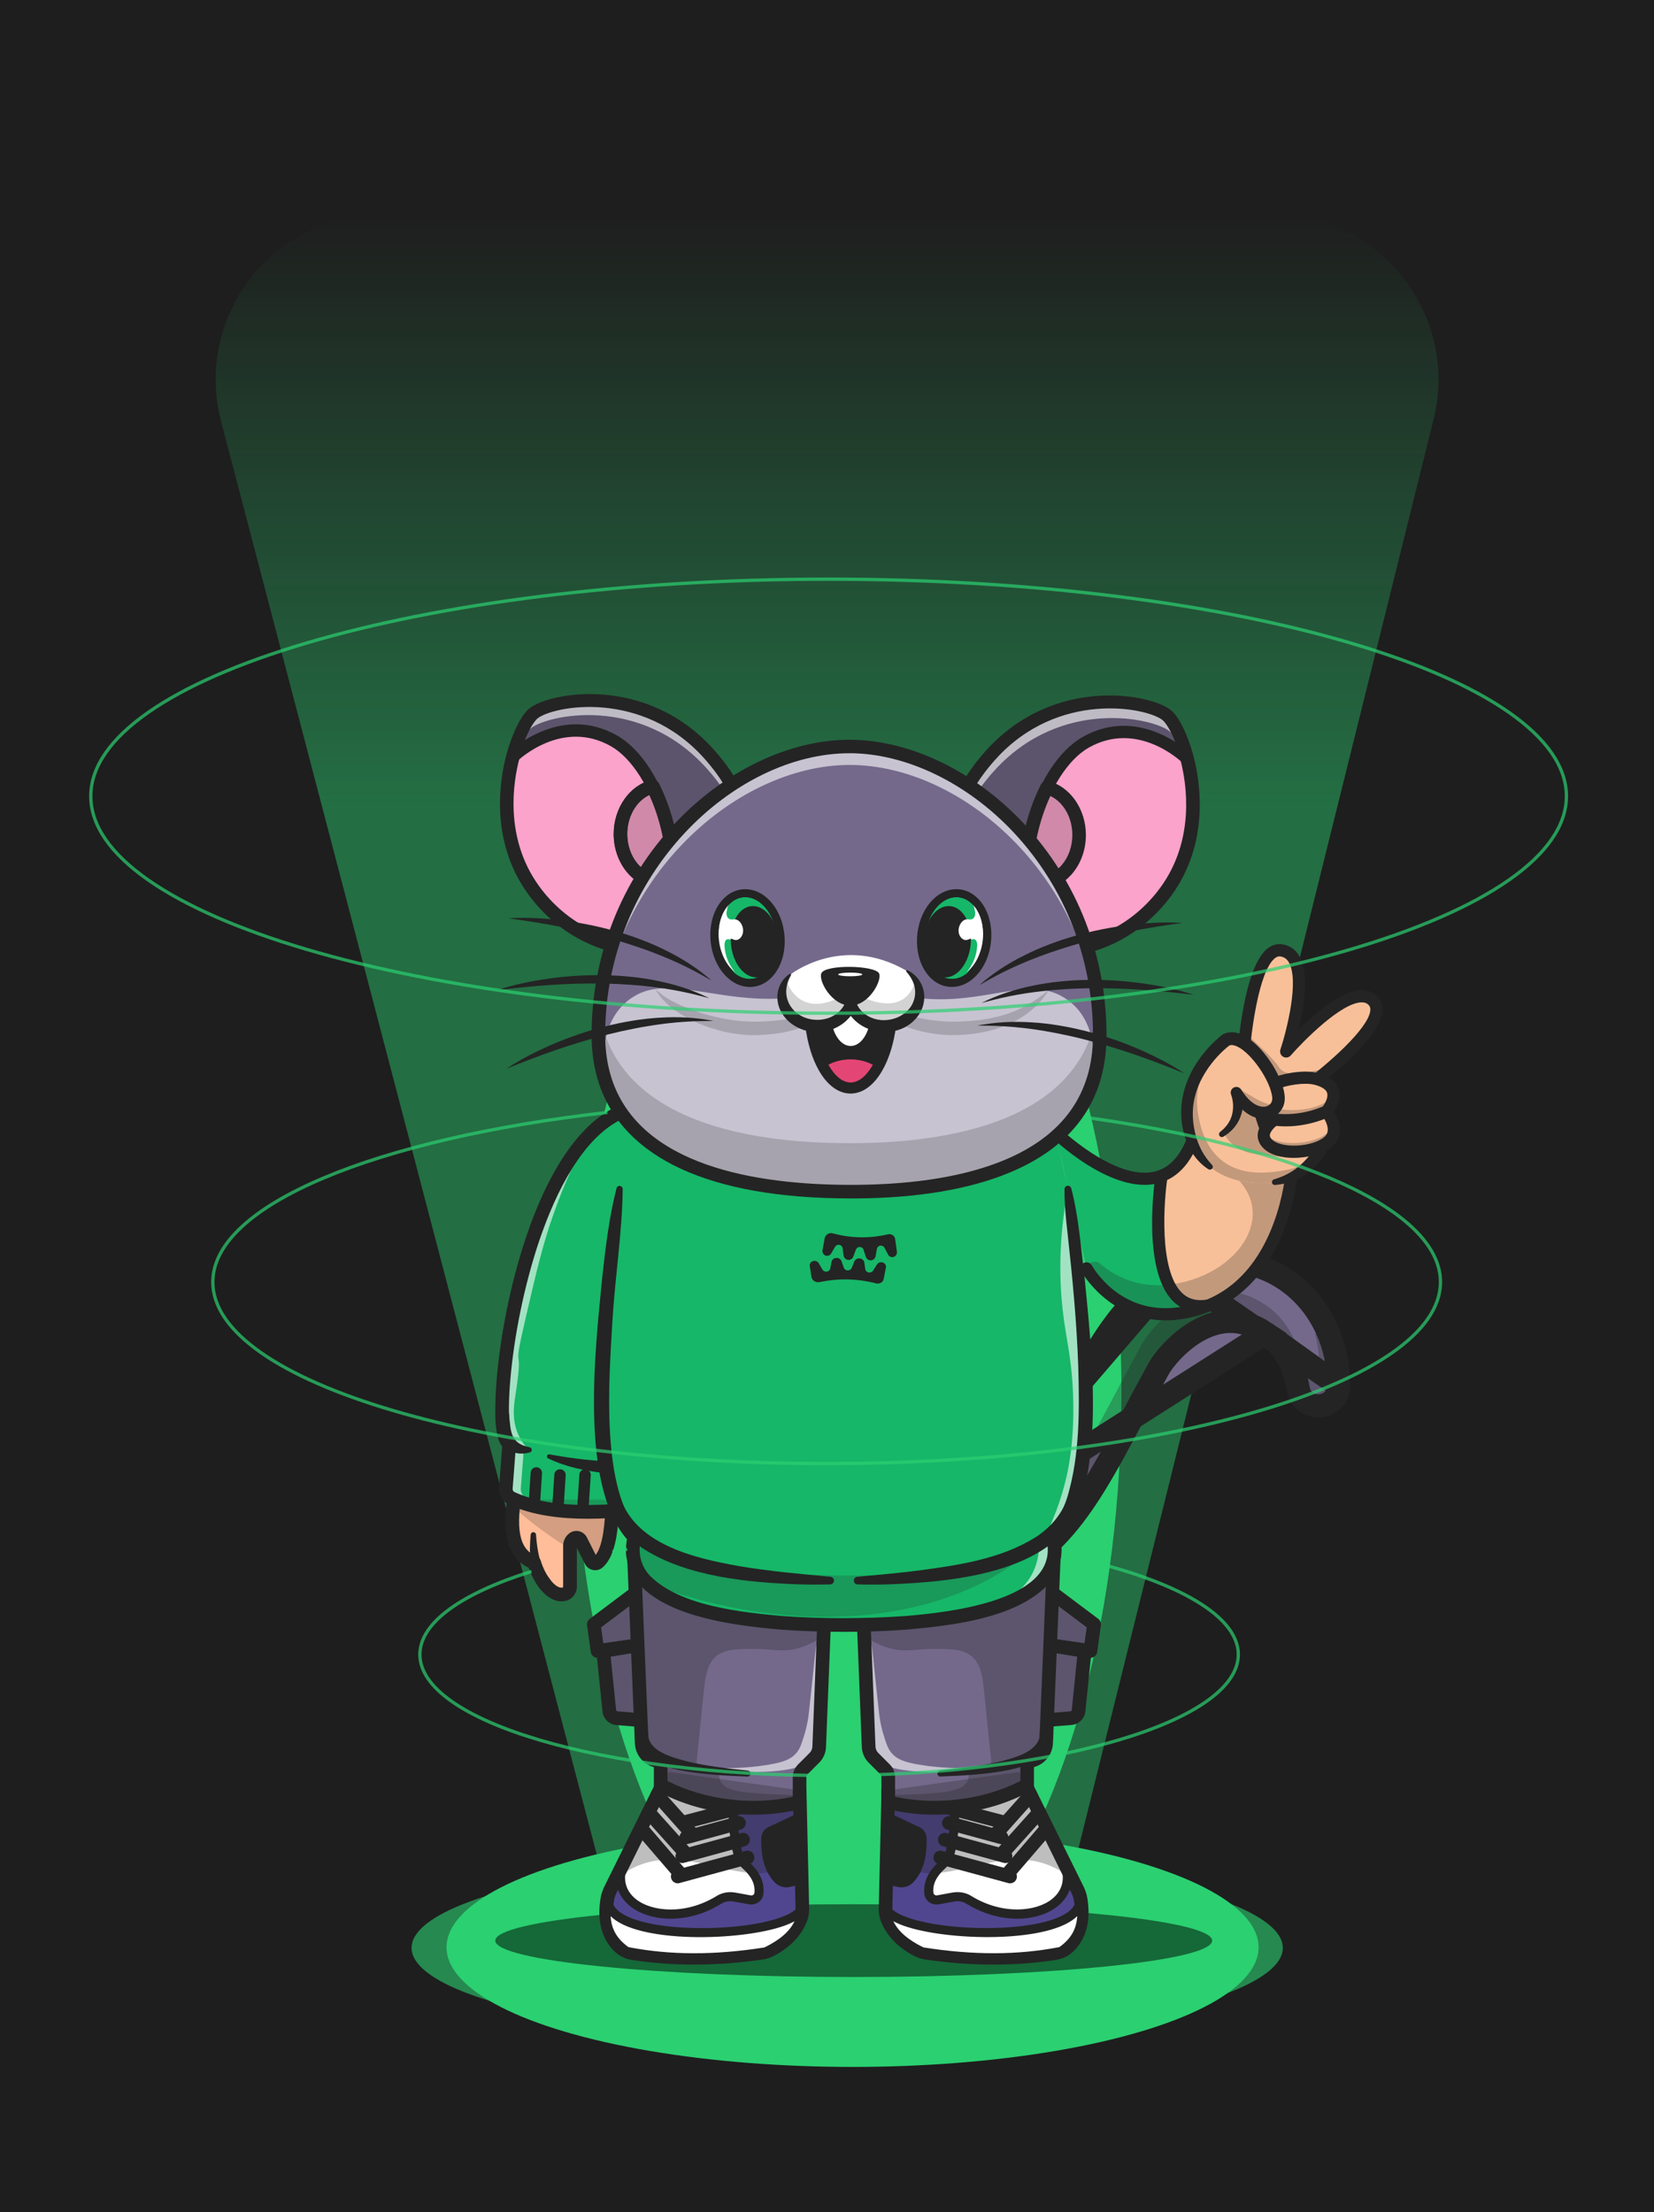 <svg width="501" height="670" viewBox="0 0 501 670" fill="none" xmlns="http://www.w3.org/2000/svg">
    <rect width="501" height="670" fill="#1E1E1E"/>
    <rect width="1920" height="1005" transform="translate(-1040 -107)" fill="#1E1E1E"/>
    <g style="mix-blend-mode:color-dodge" opacity="0.6" filter="url(#filter0_f_0_1)">
        <ellipse cx="256.614" cy="589.941" rx="131.948" ry="28.1" fill="#2BD071"/>
    </g>
    <g style="mix-blend-mode:color-dodge" filter="url(#filter1_f_0_1)">
        <ellipse cx="256.614" cy="421.748" rx="83.078" ry="182.446" fill="#2BD071"/>
    </g>
    <g style="mix-blend-mode:color-dodge" opacity="0.45" filter="url(#filter2_f_0_1)">
        <path d="M66.98 127.68C58.671 95.987 82.581 65 115.346 65H385.701C418.201 65 442.063 95.519 434.224 127.06L323.531 572.429H183.581L66.98 127.68Z" fill="url(#paint0_linear_0_1)"/>
    </g>
    <g style="mix-blend-mode:color-dodge">
        <ellipse cx="258.243" cy="589.755" rx="122.988" ry="36.245" fill="#2BD071"/>
    </g>
    <path d="M260.308 467.182L260.309 467.182L260.317 467.182L260.366 467.182C260.412 467.182 260.485 467.181 260.583 467.18C260.779 467.178 261.077 467.173 261.466 467.161C262.245 467.139 263.39 467.092 264.822 466.994C267.689 466.799 271.686 466.401 276.189 465.594C285.296 463.963 296.03 460.734 303.798 454.508L260.308 467.182ZM260.308 467.182L260.307 467.182M260.308 467.182L260.307 467.182M260.307 467.182L256.567 467.169M260.307 467.182L256.567 467.169M256.567 467.169L256.804 470.904M256.567 467.169L256.804 470.904M256.804 470.904L257.501 481.883L257.687 484.819L260.61 485.141L260.994 481.662M256.804 470.904L260.994 481.662M260.994 481.662C260.61 485.141 260.612 485.141 260.613 485.141L260.616 485.141L260.623 485.142L260.646 485.144L260.716 485.152C260.775 485.158 260.858 485.166 260.963 485.175C261.173 485.194 261.474 485.219 261.859 485.245C262.627 485.297 263.732 485.354 265.118 485.38C267.887 485.432 271.792 485.357 276.387 484.856C285.55 483.857 297.628 481.146 308.934 474.211C318.352 468.446 325.129 460.161 331.382 450.109C335.358 443.716 339.251 436.38 343.493 428.385C345.841 423.96 348.296 419.334 350.931 414.554L350.933 414.551C352.286 412.09 356.676 406.529 362.73 403.089C368.569 399.77 375.658 398.531 383.383 403.732L260.994 481.662ZM405.508 419.603L405.508 419.604C405.533 423.387 402.607 425.54 399.863 425.768C397.125 425.996 393.897 424.371 393.251 420.668L393.25 420.664C392.084 413.937 389.237 407.675 383.383 403.732L405.508 419.603ZM405.508 419.603C405.422 406.102 399.362 394.664 390.033 388.03C380.656 381.361 368.198 379.72 355.895 385.445M405.508 419.603L355.895 385.445M355.895 385.445C341.505 392.138 333.394 406.21 326.478 419.674M355.895 385.445L326.478 419.674M326.478 419.674C325.606 421.373 324.754 423.06 323.911 424.731M326.478 419.674L323.911 424.731M323.911 424.731C321.33 429.842 318.829 434.794 316.073 439.414M323.911 424.731L316.073 439.414M316.073 439.414C312.437 445.509 308.528 450.714 303.798 454.507L316.073 439.414Z" fill="#74698B" stroke="#242424" stroke-width="7"/>
    <g opacity="0.3">
        <path d="M347.86 412.876C332.82 440.155 324.616 460.508 307.105 471.227C285.644 484.384 260.983 481.655 260.983 481.655L260.644 476.149C266.555 476.485 286.962 476.699 305.065 465.596C322.564 454.871 330.768 434.517 345.814 407.227C349.073 401.327 365.125 382.946 383.286 395.192C389.118 399.121 392.279 404.911 393.886 410.986C392.04 407.066 389.3 403.516 385.32 400.834C367.159 388.588 351.107 406.969 347.86 412.876Z" fill="#242424"/>
    </g>
    <g opacity="0.3">
        <path d="M396.699 420.066C396.478 418.785 396.193 417.511 395.845 416.245C397.432 417.235 399.985 416.372 399.974 413.984C399.948 410.419 399.482 407.028 398.617 403.866C400.752 408.515 401.979 413.84 402.008 419.626C402.023 422.904 397.25 423.284 396.699 420.066Z" fill="#242424"/>
        <path d="M397.775 422.197C397.099 421.806 396.56 421.126 396.375 420.116C396.144 418.799 395.86 417.526 395.531 416.33L395.309 415.536L396.006 415.968C396.747 416.425 397.755 416.445 398.527 416.004C399.252 415.593 399.651 414.877 399.647 413.987C399.621 410.525 399.17 407.158 398.302 403.95L398.901 403.734C401.137 408.59 402.288 413.944 402.318 419.627C402.331 421.499 400.918 422.487 399.609 422.604C399.004 422.654 398.34 422.523 397.775 422.197ZM397.012 420.011C397.267 421.489 398.478 422.055 399.567 421.959C400.629 421.862 401.701 421.105 401.699 419.625C401.678 415.411 401.025 411.395 399.762 407.618C400.101 409.693 400.277 411.821 400.301 413.98C400.302 415.105 399.786 416.05 398.855 416.563C398.089 416.993 397.155 417.075 396.345 416.814C396.592 417.845 396.814 418.92 397.012 420.011Z" fill="#242424"/>
    </g>
    <g opacity="0.3">
        <path d="M395.839 416.256C395.258 415.906 394.813 415.294 394.658 414.435C394.453 413.281 394.201 412.13 393.903 410.982C394.713 412.677 395.346 414.448 395.839 416.256Z" fill="#74698B"/>
        <path d="M396.344 416.918L395.681 416.505C395.188 416.206 394.548 415.6 394.358 414.469C394.159 413.304 393.907 412.153 393.612 411.05L394.193 410.838C394.971 412.486 395.631 414.287 396.149 416.154L396.344 416.918ZM394.987 414.507C395.033 414.682 395.08 414.857 395.157 415.005C395.093 414.834 395.04 414.671 394.987 414.507Z" fill="#242424"/>
    </g>
    <path d="M185.455 454.903C185.317 461.925 184.683 470.133 181.181 473.168C180.988 473.347 180.753 473.444 180.519 473.485C179.94 473.595 179.306 473.306 179.016 472.726L178.989 472.671L175.887 466.546C175.625 466.022 175.115 465.746 174.591 465.746C174.287 465.746 173.984 465.843 173.722 466.036C173.033 466.532 172.633 467.333 172.633 468.174V480.562C172.633 481.61 171.944 482.562 170.937 482.838C167.532 483.748 163.575 479.127 161.797 473.306C155.8 471.085 154.49 464.684 155.414 456.311L155.441 456.159L155.62 454.738L155.689 454.228H182.587L185.455 454.903Z" fill="#FFBD99"/>
    <path d="M170.014 484.99C165.809 484.99 162.045 480.244 160.129 474.809C151.085 470.629 152.505 458.104 154.821 447.551C154.945 447.013 155.276 446.53 155.745 446.24C156.213 445.951 156.792 445.854 157.33 445.978L185.937 452.876C186.875 453.096 187.536 453.952 187.523 454.931C187.385 462.711 186.668 471.14 182.532 474.727C181.718 475.43 180.657 475.706 179.609 475.499C178.547 475.292 177.665 474.616 177.183 473.651L174.729 468.795V480.534C174.729 482.534 173.405 484.3 171.503 484.811C170.992 484.935 170.51 484.99 170.014 484.99ZM158.433 450.503C155.979 462.918 157.261 469.374 162.527 471.333C163.134 471.554 163.603 472.05 163.782 472.671C165.395 477.913 168.607 481.279 170.413 480.81C170.496 480.782 170.579 480.672 170.579 480.534V468.16C170.579 466.657 171.296 465.236 172.509 464.339C173.35 463.732 174.411 463.511 175.418 463.76C176.424 464.008 177.279 464.67 177.748 465.594L180.45 470.933C182.794 467.884 183.235 460.546 183.359 456.517L158.433 450.503Z" fill="#242424"/>
    <path d="M163.244 480.755C160.294 475.844 160.253 470.16 160.749 464.781C160.79 464.339 161.176 464.008 161.631 464.049C162.031 464.091 162.334 464.408 162.362 464.794C162.693 469.54 163.534 474.754 166.622 478.355C168.497 480.713 164.871 483.307 163.244 480.755Z" fill="#242424"/>
    <path d="M193.203 335.193L191.383 457.193C177.624 458.476 164.816 458.338 154.959 453.786C153.787 453.248 153.098 452.02 153.194 450.751L154.118 438.708L154.242 437.067C148.451 435.591 153.966 375.735 174.618 348.298C179.843 341.386 186.02 336.517 193.203 335.193Z" fill="#16B768"/>
    <g opacity="0.6">
        <path d="M159.522 453.8C158.35 453.262 157.661 452.034 157.757 450.765L158.681 438.722C158.929 438.57 159.177 438.405 159.426 438.253C158.943 437.715 158.254 436.874 157.62 435.756C154.807 430.818 155.676 425.507 156.062 422.969C158.929 404.622 154.848 418.085 158.971 400.262C162.569 384.716 164.361 376.949 167.822 367.238C174.756 347.787 179.54 343.18 183.566 340.545C187.233 338.158 190.804 337.082 193.175 336.558L193.189 335.179C185.992 336.517 179.83 341.373 174.618 348.284C153.98 375.735 148.465 435.605 154.256 437.067L154.132 438.708L153.208 450.751C153.111 452.034 153.801 453.248 154.972 453.786C162.114 457.083 170.813 458.062 180.298 457.856C172.578 457.69 165.505 456.559 159.522 453.8Z" fill="white"/>
    </g>
    <path d="M178.065 459.98C169.834 459.98 161.301 459.001 154.104 455.676C152.174 454.779 150.988 452.738 151.154 450.6L152.119 438.074C150.768 436.543 149.775 432.887 150.078 423.879C150.478 411.671 153.497 390.468 160.68 370.893C166.388 355.333 176.59 336.172 192.83 333.151C193.437 333.041 194.071 333.206 194.54 333.606C195.009 334.006 195.284 334.599 195.271 335.22L193.451 457.235C193.437 458.297 192.624 459.166 191.576 459.263C187.385 459.649 182.78 459.98 178.065 459.98ZM155.152 435.191C155.91 435.549 156.392 436.35 156.324 437.219L155.276 450.903C155.248 451.331 155.469 451.731 155.841 451.896C163.658 455.51 174.053 456.559 189.356 455.29L191.107 337.855C178.217 341.98 169.628 358.561 164.609 372.176C160.184 384.192 156.71 399.035 155.083 412.898C153.415 427.107 154.366 433.894 155.152 435.191Z" fill="#242424"/>
    <path d="M154.187 428.307C154.724 433.411 154.449 437.191 160.432 438.322C161.259 438.474 161.301 439.688 160.487 439.895C152.891 441.923 149.968 434.86 150.037 428.528C150.078 425.893 153.883 425.714 154.187 428.307Z" fill="#242424"/>
    <path d="M166.443 440.474C173.598 441.771 180.74 442.668 188.005 442.654C192.348 442.695 196.663 442.447 201.006 442.143C202.15 442.061 203.143 442.916 203.225 444.047C203.308 445.178 202.467 446.158 201.35 446.268C195.395 446.792 189.37 446.792 183.428 446.171C180.45 445.84 177.472 445.385 174.549 444.682C171.627 443.978 168.773 443.012 166.071 441.716C165.368 441.398 165.698 440.336 166.443 440.474Z" fill="#242424"/>
    <path d="M161.811 457.897C161.769 457.897 161.742 457.897 161.7 457.897C160.749 457.842 160.032 457.014 160.087 456.062L160.735 445.992C160.79 445.04 161.618 444.323 162.569 444.378C163.52 444.433 164.237 445.261 164.182 446.213L163.534 456.283C163.465 457.193 162.707 457.897 161.811 457.897Z" fill="#242424"/>
    <path d="M168.98 458.504C168.938 458.504 168.911 458.504 168.869 458.504C167.918 458.449 167.201 457.621 167.256 456.669L167.904 446.599C167.959 445.647 168.787 444.93 169.738 444.985C170.689 445.04 171.406 445.868 171.351 446.82L170.703 456.89C170.634 457.8 169.876 458.504 168.98 458.504Z" fill="#242424"/>
    <path d="M176.562 458.504C176.521 458.504 176.493 458.504 176.452 458.504C175.501 458.449 174.784 457.621 174.839 456.669L175.487 446.599C175.542 445.647 176.369 444.93 177.32 444.985C178.272 445.04 178.989 445.868 178.934 446.82L178.286 456.89C178.23 457.8 177.472 458.504 176.562 458.504Z" fill="#242424"/>
    <g opacity="0.2">
        <path d="M185.455 454.903C185.317 461.925 184.683 470.133 181.181 473.168C180.988 473.347 180.753 473.444 180.519 473.485C179.995 473.209 179.499 472.947 178.989 472.671L175.887 466.546C175.625 466.022 175.115 465.746 174.591 465.746C174.287 465.746 173.984 465.843 173.722 466.036C173.033 466.532 172.633 467.333 172.633 468.174V469.071C166.167 465.153 160.446 460.89 155.4 456.297L155.427 456.145L155.607 454.724L155.676 454.214H182.573L185.455 454.903Z" fill="#242424"/>
    </g>
    <path d="M391.358 354.006C391.358 354.006 389.439 387.587 363.921 396.19C361.849 396.889 359.633 397.424 357.232 397.753C347.977 399.058 341.102 395.933 336.465 392.346C331.499 388.512 329.108 384.154 329.108 384.154L325.343 368.551L321.013 350.553L319.033 342.36C319.033 342.36 329.539 352.721 340.497 356.021C344.345 357.182 348.264 357.47 351.794 356.134C356.431 354.376 360.412 349.802 362.752 340.706L391.358 354.006Z" fill="#F8C099"/>
    <path d="M363.921 396.18C361.849 396.879 359.633 397.413 357.242 397.742C347.987 399.048 341.113 395.923 336.475 392.336C331.509 388.502 329.118 384.144 329.118 384.144L325.343 368.551L321.013 350.553L319.033 342.36C319.033 342.36 329.539 352.721 340.497 356.021C344.345 357.182 348.264 357.47 351.794 356.134C351.147 360.174 349.259 374.286 352.379 383.989C355.026 392.264 357.837 395.676 363.921 396.18Z" fill="#16B768"/>
    <g opacity="0.25">
        <path d="M357.242 398.873C338.076 401.576 329.108 385.264 329.108 385.264C328.575 382.89 331.355 381.163 333.223 382.735C337.85 386.641 345.053 390.362 355.005 388.964C377.527 385.788 390.116 363.216 367.564 351.971L391.347 355.116C391.347 355.116 389.121 394.371 357.242 398.873Z" fill="#242424"/>
    </g>
    <path d="M353.056 399.891C335.88 399.891 327.59 385.202 327.497 385.038C327.005 384.144 327.333 383.023 328.226 382.53C329.118 382.036 330.237 382.365 330.729 383.26C331.068 383.876 339.358 398.4 356.985 395.923C369.503 394.155 378.768 386.631 384.524 373.546C387.992 365.683 389.09 358.046 389.408 355.137L363.942 343.296C361.377 351.591 357.088 356.638 351.147 358.282C336.803 362.27 318.509 344.437 317.74 343.676C317.011 342.957 317.001 341.795 317.719 341.065C318.437 340.336 319.597 340.325 320.325 341.045C320.5 341.22 337.87 358.138 350.173 354.716C355.231 353.307 358.863 348.435 360.977 340.243L361.531 338.095L393.266 352.855L393.194 354.109C393.174 354.52 392.558 364.378 387.941 374.934C381.723 389.129 371.196 397.65 357.498 399.582C355.949 399.798 354.472 399.891 353.056 399.891Z" fill="#242424"/>
    <path d="M363.634 397.465C360.382 397.465 357.601 396.344 355.344 394.114C345.668 384.524 349.844 356.997 350.019 355.826C350.173 354.818 351.117 354.13 352.122 354.284C353.128 354.438 353.815 355.384 353.661 356.391C352.502 363.822 351.014 384.627 357.94 391.483C359.92 393.436 362.444 394.134 365.666 393.59C366.661 393.425 367.615 394.104 367.79 395.111C367.954 396.118 367.277 397.064 366.271 397.239C365.368 397.383 364.486 397.465 363.634 397.465Z" fill="#242424"/>
    <path d="M359.838 340.932C362.814 359.197 381.005 358.878 386.064 358.036C396.621 356.288 400.91 346.76 400.91 346.76L393.369 335.052L390.096 328.782L385.756 327.107C382.749 320.477 375.855 312.686 371.391 314.916C371.391 314.916 357.273 325.185 359.838 340.932Z" fill="#F8C099"/>
    <g opacity="0.25">
        <path d="M402.89 342.206C402.47 347.798 394.785 352.321 379.189 349.299C373.7 348.24 369.421 344.005 369.842 338.424C370.263 332.832 375.126 328.638 380.697 329.06C386.279 329.471 403.311 336.615 402.89 342.206Z" fill="#242424"/>
    </g>
    <path d="M403.691 322.954C399.248 326.799 395.4 329.584 395.4 329.584L382.924 340.603L376.532 320.878C376.532 320.878 376.778 317.013 377.455 311.925C378.799 301.842 381.836 286.968 388.054 287.822C399.228 289.363 389.583 318.432 389.583 318.432C389.583 318.432 409.313 295.839 415.983 303.178C419.882 307.475 410.976 316.633 403.691 322.954Z" fill="#F8C099"/>
    <g opacity="0.25">
        <path d="M403.691 324.075C399.248 327.919 395.4 330.704 395.4 330.704L382.924 341.723L376.532 321.998C376.532 321.998 376.778 318.134 377.455 313.046C380.287 315.656 385.581 320.405 387.346 323.129C390.393 327.816 399.217 322.852 403.691 324.075Z" fill="#242424"/>
    </g>
    <path d="M382.914 342.453C382.749 342.453 382.585 342.433 382.431 342.391C381.836 342.227 381.354 341.775 381.169 341.178L374.777 321.443C374.705 321.217 374.675 320.991 374.695 320.755C374.87 317.959 376.634 293.238 383.817 287.359C385.171 286.249 386.72 285.776 388.311 285.992C390.496 286.29 392.271 287.452 393.451 289.353C396.662 294.534 395.072 304.74 393.379 311.771C398.581 306.673 406.564 299.92 412.433 299.868C412.463 299.868 412.484 299.868 412.515 299.868C414.444 299.868 416.116 300.588 417.347 301.934C418.435 303.137 418.917 304.689 418.743 306.436C417.84 315.266 399.053 329.214 396.56 331.023L384.145 341.98C383.796 342.289 383.365 342.453 382.914 342.453ZM378.389 320.642L383.806 337.365L394.179 328.207C394.22 328.166 394.272 328.135 394.313 328.094C402.039 322.481 414.505 311.545 415.069 306.066C415.162 305.162 414.875 304.72 414.618 304.432C414.074 303.836 413.387 303.569 412.463 303.569C406.307 303.63 394.867 315.204 390.968 319.665C390.393 320.323 389.429 320.487 388.67 320.056C387.91 319.624 387.562 318.709 387.839 317.877C389.675 312.336 393.697 296.774 390.311 291.327C389.706 290.35 388.906 289.826 387.798 289.672C387.438 289.62 386.884 289.631 386.135 290.237C381.19 294.277 378.892 313.21 378.389 320.642Z" fill="#242424"/>
    <path d="M403.188 344.848C400.1 349.124 388.269 350.337 384.186 346.647C380.708 343.501 384.668 340.13 385.786 339.277C385.961 339.143 386.063 339.071 386.063 339.071C386.063 339.071 381.682 337.355 381.18 333.511C381.149 333.264 381.128 333.007 381.139 332.729C381.19 328.34 393.112 325.442 398.335 326.696C402.244 327.631 403.629 329.358 403.865 331.105C404.122 332.976 403.085 334.867 402.408 335.875C402.1 336.337 401.864 336.604 401.864 336.604C401.864 336.604 405.661 341.425 403.188 344.848Z" fill="#F8C099"/>
    <g opacity="0.25">
        <path d="M402.419 336.995C399.176 338.362 392.712 340.623 385.787 340.387C385.961 340.253 386.064 340.181 386.064 340.181C386.064 340.181 381.682 338.465 381.18 334.621C385.253 335.844 396.56 338.424 403.865 332.215C404.132 334.086 403.096 335.988 402.419 336.995Z" fill="#242424"/>
    </g>
    <g opacity="0.25">
        <path d="M403.188 345.968C400.1 350.244 388.269 351.457 384.186 347.767C382.483 346.225 382.565 344.622 383.232 343.296C383.416 343.532 383.632 343.769 383.888 344.005C387.962 347.695 399.802 346.482 402.89 342.217C403.209 341.775 403.434 341.312 403.557 340.829C404.132 342.402 404.368 344.344 403.188 345.968Z" fill="#242424"/>
    </g>
    <path d="M391.881 350.686C388.095 350.686 384.863 349.741 382.955 348.014C381.159 346.39 380.872 344.673 380.964 343.522C381.087 341.867 382.011 340.428 382.944 339.38C381.231 338.115 379.261 335.957 379.302 332.709C379.312 331.64 379.743 330.047 381.723 328.495C385.889 325.236 394.456 323.859 398.776 324.887C402.439 325.76 404.696 327.426 405.476 329.841C406.348 332.514 405.076 335.155 404.132 336.635C405.302 338.588 407.097 342.587 404.696 345.917C402.962 348.312 399.125 350.039 394.436 350.532C393.564 350.645 392.712 350.686 391.881 350.686ZM395.4 328.238C391.676 328.238 386.494 329.44 383.981 331.403C383.345 331.897 382.985 332.39 382.975 332.74C382.955 335.792 386.71 337.334 386.751 337.345C387.387 337.601 387.828 338.187 387.9 338.866C387.972 339.544 387.664 340.212 387.1 340.593C386.341 341.107 384.73 342.576 384.637 343.779C384.617 344.087 384.678 344.581 385.427 345.259C386.915 346.606 390.383 347.253 394.046 346.863C397.545 346.493 400.623 345.239 401.7 343.748C403.291 341.549 400.459 337.766 400.428 337.735C399.884 337.046 399.905 336.06 400.479 335.392C401.023 334.744 402.48 332.524 401.967 330.972C401.516 329.594 399.515 328.854 397.914 328.474C397.216 328.32 396.365 328.238 395.4 328.238Z" fill="#242424"/>
    <path d="M389.501 341.137C388.311 341.137 387.079 341.065 385.828 340.891C384.822 340.757 384.114 339.822 384.247 338.814C384.381 337.807 385.315 337.098 386.32 337.231C394.138 338.28 401.003 334.98 401.074 334.939C401.988 334.487 403.096 334.867 403.537 335.782C403.988 336.697 403.609 337.797 402.696 338.249C402.419 338.393 396.775 341.137 389.501 341.137Z" fill="#242424"/>
    <path d="M371.391 314.916C377.311 311.956 387.51 326.634 387.254 332.853C387.059 337.601 381.159 341.137 374.921 334.59C368.6 327.96 362.095 319.573 371.391 314.916Z" fill="#16B768"/>
    <path d="M400.92 346.76C400.92 346.76 396.632 356.278 386.074 358.036C381.005 358.878 362.814 359.197 359.838 340.932C357.273 325.195 371.391 314.927 371.391 314.927C377.311 311.966 387.51 326.644 387.254 332.863C387.059 337.612 379.825 339.77 374.562 330.992C374.562 330.992 377.096 338.794 370.088 343.471L372.592 348.374L385.027 353.647L397.001 352.228L400.92 346.76Z" fill="#F8C099"/>
    <path d="M373.443 340.068L373.146 339.863C373.392 339.698 373.618 339.534 373.843 339.359C373.72 339.596 373.597 339.832 373.443 340.068Z" fill="#16B768"/>
    <g opacity="0.25">
        <path d="M374.921 330.715C374.315 327.59 382.513 336.039 387.233 334.384C386.73 338.218 381.498 340.068 376.798 335.083C376.675 332.606 374.921 330.715 374.921 330.715Z" fill="#242424"/>
    </g>
    <g opacity="0.25">
        <path d="M394.98 352.454L397.001 352.218C394.6 354.674 391.03 357.213 386.064 358.036C380.995 358.878 362.803 359.187 359.828 340.922C358.084 330.211 364.065 322.029 368.067 317.897C364.722 322.451 361.552 329.152 362.885 337.324C366.333 358.498 383.581 355.353 389.121 354.438C391.348 354.068 393.297 353.359 394.98 352.454Z" fill="#242424"/>
    </g>
    <path d="M400.91 346.77C400.869 346.863 400.531 347.592 399.843 348.641L399.535 348.682L400.91 346.77Z" fill="#16B768"/>
    <path d="M400.059 348.62C399.884 348.805 399.699 348.99 399.505 349.165C399.628 348.98 399.741 348.805 399.853 348.641L400.059 348.62Z" fill="#16B768"/>
    <path d="M365.994 354.109C364.363 353.05 362.906 351.653 361.736 350.039C361.141 349.237 360.638 348.374 360.187 347.49C359.735 346.606 359.366 345.681 359.048 344.745C357.807 341.014 357.458 336.944 358.094 333.007C358.402 331.044 358.945 329.122 359.674 327.282C360.413 325.452 361.326 323.694 362.383 322.05C363.439 320.405 364.64 318.863 365.943 317.414C366.6 316.695 367.277 315.996 367.985 315.327C368.344 314.988 368.703 314.659 369.072 314.341C369.452 314.012 369.801 313.714 370.263 313.375L370.314 313.333C370.386 313.282 370.458 313.241 370.529 313.21C370.847 313.076 371.166 312.933 371.494 312.84C371.832 312.768 372.171 312.665 372.499 312.655C372.828 312.634 373.177 312.604 373.495 312.645C373.813 312.665 374.141 312.696 374.428 312.768C375.629 313.025 376.645 313.518 377.547 314.063C378.461 314.618 379.251 315.245 380 315.913C380.749 316.571 381.436 317.28 382.082 318.01C383.375 319.47 384.514 321.022 385.53 322.656C386.535 324.301 387.428 326.017 388.136 327.878C388.485 328.813 388.782 329.779 388.977 330.838C389.018 331.105 389.08 331.362 389.101 331.65C389.131 331.928 389.162 332.205 389.152 332.514V332.956L389.111 333.439C389.07 333.757 389.018 334.076 388.926 334.395C388.588 335.669 387.777 336.831 386.73 337.612C385.674 338.393 384.412 338.814 383.191 338.866C381.959 338.948 380.79 338.681 379.743 338.27C378.686 337.858 377.763 337.262 376.942 336.594C375.29 335.258 374.09 333.603 373.084 331.917L376.224 330.489C376.337 330.92 376.378 331.218 376.429 331.568C376.48 331.907 376.511 332.236 376.532 332.575C376.562 332.904 376.552 333.243 376.562 333.572C376.562 333.901 376.542 334.24 376.532 334.569C376.439 335.895 376.152 337.221 375.649 338.455C375.526 338.763 375.403 339.071 375.239 339.369C375.075 339.657 374.931 339.966 374.757 340.243C374.377 340.788 374.018 341.343 373.556 341.816C373.135 342.33 372.633 342.731 372.15 343.152C371.915 343.378 371.637 343.532 371.371 343.717L370.581 344.242C370.181 344.509 369.647 344.396 369.38 343.995C369.134 343.625 369.206 343.142 369.534 342.864L369.616 342.792L370.242 342.247C370.447 342.062 370.673 341.908 370.837 341.692C371.196 341.292 371.576 340.901 371.863 340.449C372.192 340.027 372.417 339.544 372.664 339.092C372.776 338.855 372.858 338.609 372.951 338.362C373.053 338.126 373.115 337.869 373.177 337.622C373.443 336.625 373.546 335.577 373.495 334.528C373.474 334.271 373.454 334.004 373.423 333.747C373.382 333.49 373.361 333.233 373.3 332.976C373.248 332.719 373.197 332.472 373.125 332.226C373.064 332 372.971 331.712 372.92 331.578C372.551 330.704 372.951 329.697 373.823 329.327C374.592 328.998 375.465 329.276 375.916 329.944L376.06 330.149C376.942 331.558 377.989 332.853 379.199 333.788C380.39 334.734 381.775 335.289 382.965 335.186C383.56 335.155 384.083 334.939 384.483 334.631C384.873 334.312 385.161 333.901 385.284 333.408C385.325 333.284 385.335 333.151 385.356 333.027L385.376 332.822L385.366 332.585C385.376 332.431 385.345 332.257 385.325 332.082C385.314 331.917 385.273 331.722 385.243 331.547C385.099 330.807 384.863 330.036 384.576 329.255C383.365 326.161 381.446 323.15 379.22 320.611C378.656 319.973 378.071 319.377 377.455 318.833C376.839 318.288 376.203 317.784 375.557 317.394C374.911 317.003 374.254 316.705 373.679 316.581C373.094 316.458 372.653 316.499 372.263 316.684L372.53 316.52C372.253 316.725 371.884 317.023 371.566 317.291C371.237 317.568 370.909 317.856 370.591 318.154C369.955 318.75 369.339 319.367 368.744 320.015C367.554 321.299 366.477 322.677 365.522 324.136C364.568 325.596 363.727 327.117 363.07 328.7C362.413 330.293 361.921 331.938 361.623 333.624C361.018 336.985 361.295 340.48 362.177 343.82C362.619 345.485 363.234 347.089 364.055 348.589C364.876 350.1 365.902 351.498 367.113 352.793L367.123 352.804C367.451 353.153 367.431 353.708 367.082 354.037C366.764 354.294 366.323 354.315 365.994 354.109Z" fill="#242424"/>
    <path d="M402.501 347.479C402.295 347.973 402.121 348.332 401.905 348.733C401.7 349.124 401.475 349.494 401.239 349.864C401.013 350.234 400.746 350.584 400.49 350.933C400.223 351.282 399.956 351.611 399.679 351.951C398.55 353.277 397.237 354.438 395.811 355.435C395.113 355.959 394.344 356.36 393.595 356.802C392.805 357.162 392.035 357.573 391.214 357.83C389.603 358.457 387.89 358.724 386.217 358.889C385.735 358.93 385.315 358.58 385.273 358.108C385.232 357.696 385.489 357.326 385.869 357.203L385.94 357.182C387.418 356.699 388.854 356.206 390.168 355.445C390.845 355.127 391.45 354.664 392.086 354.284C392.681 353.821 393.287 353.4 393.841 352.886C394.959 351.909 395.975 350.81 396.898 349.648C397.124 349.35 397.34 349.052 397.576 348.764C397.781 348.456 398.007 348.158 398.212 347.86C398.417 347.551 398.622 347.243 398.817 346.935C399.012 346.636 399.217 346.287 399.361 346.061L399.453 345.917C399.956 345.105 401.023 344.848 401.834 345.352C402.542 345.783 402.819 346.698 402.501 347.479Z" fill="#242424"/>
    <path opacity="0.5" d="M258.598 598.766C318.562 598.766 367.173 593.832 367.173 587.747C367.173 581.661 318.562 576.728 258.598 576.728C198.634 576.728 150.023 581.661 150.023 587.747C150.023 593.832 198.634 598.766 258.598 598.766Z" fill="black"/>
    <path d="M243.027 578.035C243.055 579.084 242.903 580.119 242.517 581.098C240.876 585.25 237.706 588.285 233.446 590.534C232.605 590.975 231.695 591.278 230.757 591.416C217.108 593.403 204.122 593.444 191.769 591.568C190.073 591.306 188.488 590.52 187.316 589.264C184.159 585.912 182.987 581.305 183.952 575.332C184.131 574.256 184.476 573.221 184.958 572.255L186.433 569.276L202.564 536.637L242.228 542.211L242.683 561.758L243.027 578.035Z" fill="#50468F"/>
    <path d="M188.625 564.793C184.117 577.842 202.605 584.767 217.825 575.387C219.204 574.532 220.872 574.27 222.471 574.559L227.173 575.414C228.482 575.649 229.764 574.752 229.902 573.428C230.233 570.241 228.744 567.427 225.918 564.903C224.567 563.689 223.616 562.103 223.271 560.323C222.292 555.274 221.741 550.556 222.444 546.873L200.137 540.665L188.625 564.793Z" fill="white"/>
    <path d="M210.298 595.003C203.86 595.003 197.573 594.548 191.452 593.61C189.273 593.279 187.274 592.244 185.799 590.685C182.16 586.823 180.85 581.553 181.898 575.001C182.091 573.759 182.49 572.518 183.083 571.331L200.689 535.727C201.088 534.927 201.943 534.472 202.826 534.596L242.489 540.169C243.496 540.307 244.254 541.162 244.268 542.169L245.095 578.008C245.123 579.387 244.902 580.684 244.447 581.87C242.724 586.257 239.346 589.789 234.397 592.382C233.349 592.934 232.219 593.306 231.047 593.472C224.016 594.479 217.081 595.003 210.298 595.003ZM203.735 538.9L186.792 573.166C186.392 573.98 186.116 574.821 185.978 575.649C185.137 580.932 186.061 584.919 188.805 587.83C189.646 588.713 190.804 589.306 192.072 589.499C204.232 591.334 217.15 591.292 230.454 589.347C231.157 589.251 231.846 589.016 232.48 588.685C236.575 586.533 239.222 583.802 240.601 580.325C240.863 579.663 240.987 578.905 240.973 578.077L240.187 544.004L203.735 538.9Z" fill="#242424"/>
    <path d="M243.013 577.166C242.545 586.947 182.656 590.051 184.076 574.656C182.835 580.836 183.414 586.602 189.839 591.016C203.212 593.651 217.315 593.472 231.97 591.141C239.539 587.512 243.137 582.836 243.013 577.166Z" fill="white"/>
    <path d="M210.27 594.327C203.06 594.327 196.194 593.679 189.563 592.368C189.384 592.327 189.204 592.258 189.053 592.148C181.263 586.795 181.718 579.443 182.725 574.38C182.863 573.663 183.552 573.166 184.283 573.29C185.013 573.4 185.523 574.049 185.455 574.78C185.289 576.518 186.158 578.008 188.115 579.346C197.463 585.747 228.014 585.112 238.781 579.746C240.559 578.863 241.607 577.898 241.648 577.097C241.69 576.366 242.296 575.787 243.027 575.787H243.041C243.785 575.801 244.392 576.394 244.406 577.139C244.544 583.429 240.559 588.547 232.577 592.382C232.453 592.437 232.329 592.479 232.191 592.506C224.498 593.72 217.219 594.327 210.27 594.327ZM190.376 589.72C202.95 592.161 216.419 592.189 231.543 589.816C236.203 587.554 239.222 584.933 240.656 581.884C240.449 581.995 240.228 582.119 239.994 582.229C229.406 587.499 197.352 589.044 186.544 581.636C185.923 581.208 185.399 580.781 184.958 580.339C185.179 584.312 186.93 587.264 190.376 589.72Z" fill="#242424"/>
    <path d="M205.293 570.393C204.383 570.393 203.543 569.786 203.294 568.862C202.991 567.758 203.639 566.627 204.742 566.324L225.89 560.571C226.993 560.268 228.124 560.916 228.427 562.02C228.731 563.123 228.083 564.255 226.98 564.558L205.831 570.31C205.666 570.366 205.486 570.393 205.293 570.393Z" fill="#242424"/>
    <path d="M205.845 569.345C205.266 569.345 204.687 569.096 204.273 568.627L192.692 555.15C191.948 554.281 192.044 552.97 192.913 552.225C193.782 551.481 195.091 551.577 195.836 552.446L207.416 565.924C208.161 566.793 208.064 568.103 207.196 568.848C206.81 569.179 206.327 569.345 205.845 569.345Z" fill="#242424"/>
    <path d="M207.375 563.082C206.81 563.082 206.245 562.847 205.831 562.392L194.953 550.267C194.195 549.411 194.264 548.101 195.105 547.342C195.96 546.583 197.27 546.652 198.028 547.494L208.905 559.619C209.664 560.475 209.595 561.785 208.754 562.544C208.354 562.903 207.858 563.082 207.375 563.082Z" fill="#242424"/>
    <path d="M209.443 557.316C208.878 557.316 208.313 557.081 207.899 556.626L197.545 545.025C196.787 544.169 196.856 542.859 197.711 542.1C198.566 541.341 199.875 541.41 200.634 542.266L210.987 553.867C211.745 554.722 211.677 556.033 210.822 556.792C210.422 557.136 209.926 557.316 209.443 557.316Z" fill="#242424"/>
    <path d="M206.686 564.255C205.776 564.255 204.935 563.648 204.687 562.723C204.383 561.62 205.031 560.489 206.134 560.185L224.526 555.178C225.629 554.874 226.759 555.522 227.062 556.626C227.366 557.73 226.718 558.861 225.615 559.164L207.224 564.172C207.044 564.227 206.865 564.255 206.686 564.255Z" fill="#242424"/>
    <path d="M207.885 558.544C206.975 558.544 206.134 557.937 205.886 557.012C205.583 555.909 206.231 554.778 207.334 554.474L223.299 550.129C224.402 549.825 225.532 550.474 225.835 551.577C226.139 552.681 225.491 553.812 224.388 554.115L208.423 558.461C208.257 558.516 208.078 558.544 207.885 558.544Z" fill="#242424"/>
    <path d="M207.789 553.826C206.865 553.826 206.038 553.205 205.79 552.281C205.5 551.177 206.162 550.046 207.265 549.756L225.918 544.859C227.021 544.569 228.151 545.232 228.441 546.335C228.73 547.439 228.069 548.57 226.966 548.86L208.313 553.757C208.133 553.812 207.954 553.826 207.789 553.826Z" fill="#242424"/>
    <path d="M242.393 550.363L233.294 554.653C232.522 555.012 232.025 555.785 231.998 556.626C231.791 561.978 232.88 566.269 235.693 569.165C236.534 570.035 237.774 570.379 238.946 570.145L242.834 569.345L242.393 550.363Z" fill="#242424"/>
    <path d="M238.188 571.607C236.878 571.607 235.61 571.083 234.686 570.131C231.75 567.11 230.371 562.544 230.605 556.571C230.661 555.205 231.46 553.977 232.701 553.398L241.8 549.108C242.228 548.915 242.724 548.942 243.11 549.177C243.51 549.425 243.758 549.853 243.758 550.322L244.199 569.303C244.213 569.966 243.744 570.559 243.096 570.683L239.208 571.483C238.877 571.58 238.533 571.607 238.188 571.607ZM241.069 552.529L233.887 555.922C233.583 556.06 233.39 556.364 233.377 556.709C233.17 561.965 234.245 565.731 236.672 568.227C237.168 568.738 237.926 568.959 238.657 568.821L241.428 568.255L241.069 552.529Z" fill="#242424"/>
    <path d="M203.17 581.112C198.166 581.112 193.768 579.649 190.845 577.304C186.861 574.104 185.565 569.372 187.316 564.337C187.33 564.282 187.357 564.241 187.371 564.199L198.869 540.059C199.158 539.452 199.834 539.148 200.482 539.327L222.789 545.535C223.478 545.728 223.905 546.418 223.767 547.121C223.188 550.115 223.45 554.102 224.595 560.047C224.87 561.496 225.642 562.806 226.814 563.854C230.109 566.807 231.612 570.076 231.253 573.552C231.157 574.559 230.647 575.442 229.82 576.063C228.992 576.684 227.931 576.946 226.897 576.753L222.196 575.897C220.886 575.663 219.59 575.897 218.515 576.546C213.345 579.774 207.982 581.112 203.17 581.112ZM189.908 565.317C188.584 569.221 189.535 572.711 192.582 575.152C197.421 579.042 207.665 580.036 217.095 574.214C218.735 573.207 220.734 572.849 222.706 573.194L227.407 574.049C227.669 574.104 227.958 574.035 228.179 573.869C228.289 573.787 228.482 573.594 228.524 573.276C228.786 570.697 227.628 568.283 224.994 565.924C223.368 564.475 222.306 562.627 221.906 560.585C220.831 555.04 220.514 551.039 220.886 547.88L200.868 542.293L189.908 565.317Z" fill="#242424"/>
    <path d="M192.541 482.424L179.871 491.942L180.988 500.012L196.415 497.805L192.541 482.424Z" fill="#74698B"/>
    <g opacity="0.3">
        <path d="M192.541 482.424L179.871 491.942L180.988 500.012L196.415 497.805L192.541 482.424Z" fill="#242424"/>
    </g>
    <path d="M182.711 500.012L184.558 518.097C184.682 519.311 185.661 520.277 186.875 520.373L196.429 521.146L195.381 497.943L182.711 500.012Z" fill="#74698B"/>
    <g opacity="0.3">
        <path d="M182.711 500.012L184.558 518.097C184.682 519.311 185.661 520.277 186.875 520.373L196.429 521.146L195.381 497.943L182.711 500.012Z" fill="#242424"/>
    </g>
    <path d="M180.988 502.095C180.547 502.095 180.105 501.957 179.747 501.681C179.306 501.35 179.016 500.854 178.947 500.316L177.831 492.246C177.734 491.501 178.037 490.756 178.644 490.301L191.314 480.782C191.865 480.369 192.596 480.258 193.244 480.493C193.892 480.727 194.388 481.265 194.567 481.941L198.441 497.322C198.579 497.888 198.483 498.495 198.152 498.978C197.821 499.461 197.311 499.792 196.732 499.874L181.291 502.082C181.181 502.082 181.084 502.095 180.988 502.095ZM182.077 492.867L182.739 497.667L193.837 496.081L191.286 485.942L182.077 492.867Z" fill="#242424"/>
    <path d="M196.415 523.229C196.36 523.229 196.305 523.229 196.249 523.229L186.695 522.456C184.476 522.277 182.711 520.539 182.49 518.332L180.643 500.247C180.533 499.157 181.291 498.164 182.366 497.998L195.036 495.929C195.615 495.833 196.208 495.998 196.677 496.371C197.146 496.743 197.407 497.295 197.435 497.888L198.483 521.091C198.51 521.684 198.276 522.263 197.849 522.677C197.476 523.022 196.953 523.229 196.415 523.229ZM184.972 501.75L186.613 517.89C186.64 518.111 186.819 518.29 187.04 518.304L194.25 518.897L193.409 500.371L184.972 501.75Z" fill="#242424"/>
    <path d="M249.907 484.397L249.479 495.295L248.142 529.05C248.087 530.306 247.577 531.478 246.694 532.361L243.22 535.837C242.572 536.486 242.2 537.369 242.2 538.293V545.825C228.4 549.273 212.476 547.342 200.123 540.652V533.409C197.035 533.409 194.499 530.968 194.374 527.892L191.865 467.167L249.907 484.397Z" fill="#74698B"/>
    <g opacity="0.6">
        <path d="M247.494 497.805C247.053 497.819 246.846 502.288 244.971 519.09C244.902 519.753 244.585 522.415 243.551 525.712C242.848 527.947 242.407 529.381 241.442 530.65C239.705 532.927 237.002 533.754 232.908 534.444C228.979 535.106 223.299 535.741 216.185 535.396C226.083 537.203 233.335 536.693 237.623 536.072C240.215 535.699 242.82 535.134 244.833 533.065C247.535 530.306 247.673 526.415 247.728 523.808C247.977 510.814 248.238 497.778 247.494 497.805Z" fill="white"/>
    </g>
    <path d="M228.124 549.604C217.991 549.604 207.789 547.163 199.145 542.473C198.483 542.114 198.055 541.41 198.055 540.652V535.203C194.843 534.334 192.458 531.464 192.306 527.974L189.797 467.25C189.77 466.588 190.073 465.939 190.597 465.525C191.121 465.112 191.824 464.987 192.458 465.181L250.486 482.424C251.396 482.7 252.002 483.541 251.961 484.493L250.196 529.133C250.127 530.913 249.397 532.582 248.142 533.837L244.668 537.313C244.406 537.575 244.254 537.934 244.254 538.307V545.839C244.254 546.79 243.606 547.618 242.682 547.853C237.981 549.025 233.059 549.604 228.124 549.604ZM202.191 539.396C213.372 545.094 227.641 546.887 240.132 544.183V538.293C240.132 536.817 240.711 535.423 241.759 534.375L245.233 530.899C245.743 530.388 246.046 529.699 246.074 528.968L247.77 485.928L194.057 469.967L196.442 527.795C196.525 529.781 198.138 531.326 200.123 531.326C201.268 531.326 202.191 532.251 202.191 533.396V539.396V539.396Z" fill="#242424"/>
    <path d="M196.332 525.077C196.236 530.513 204.039 532.375 208.423 533.547C214.296 534.913 220.417 535.617 226.511 536.251C227.007 536.306 227.366 536.748 227.324 537.244C227.269 537.713 226.869 538.072 226.387 538.058C220.169 537.81 213.993 537.493 207.83 536.472C201.626 535.423 192.403 532.968 192.196 525.091C192.196 522.222 196.346 522.222 196.332 525.077Z" fill="#242424"/>
    <g opacity="0.3">
        <path d="M211.042 533.051C210.946 533.989 211.194 534.941 211.828 535.63C211.994 535.81 212.242 536.003 212.669 536.21C214.641 537.162 216.019 536.044 217.15 536.803C218.074 537.424 217.577 538.445 218.446 539.81C219.438 541.369 221.231 541.866 222.43 542.211C225.118 542.955 232.301 543.549 242.2 543.687V545.839C228.4 549.287 212.476 547.356 200.123 540.665V533.423C197.035 533.423 194.499 530.982 194.374 527.905L191.865 467.181L249.893 484.424L249.465 495.322C245.591 498.412 241.249 499.35 240.656 499.474C235.403 500.537 233.652 498.992 223.836 499.488C221.424 499.612 218.901 500.026 217.026 501.544C214.213 503.806 213.648 507.779 213.276 511.365L211.042 533.051Z" fill="#242424"/>
    </g>
    <g opacity="0.3">
        <path d="M242.655 561.758C241.221 563.358 239.705 564.517 238.092 565.358C224.498 572.462 208.106 557.523 191.645 565.772C189.604 566.793 187.867 568.02 186.406 569.276L202.536 536.637L242.2 542.211L242.655 561.758Z" fill="#242424"/>
    </g>
    <path d="M268.229 578.035C268.201 579.084 268.353 580.119 268.739 581.098C270.38 585.25 273.551 588.285 277.811 590.534C278.652 590.975 279.562 591.278 280.499 591.416C294.148 593.403 307.135 593.444 319.487 591.568C321.183 591.306 322.769 590.52 323.94 589.264C327.098 585.912 328.269 581.305 327.304 575.332C327.125 574.256 326.78 573.221 326.298 572.255L324.823 569.276L308.693 536.637L269.029 542.211L268.574 561.758L268.229 578.035Z" fill="#50468F"/>
    <path d="M322.644 564.793C327.153 577.842 308.665 584.767 293.445 575.387C292.066 574.532 290.398 574.27 288.799 574.559L284.097 575.414C282.788 575.649 281.505 574.752 281.368 573.428C281.037 570.241 282.526 567.427 285.352 564.903C286.703 563.689 287.654 562.103 287.999 560.323C288.978 555.274 289.529 550.556 288.826 546.873L311.133 540.665L322.644 564.793Z" fill="white"/>
    <path d="M300.958 595.003C294.175 595.003 287.241 594.493 280.21 593.458C279.038 593.292 277.907 592.92 276.859 592.368C271.924 589.775 268.546 586.243 266.823 581.857C266.354 580.67 266.133 579.374 266.175 577.994L267.002 542.155C267.03 541.134 267.774 540.293 268.78 540.155L308.444 534.582C309.327 534.458 310.195 534.913 310.581 535.713L328.187 571.317C328.78 572.504 329.179 573.745 329.372 574.987C330.42 581.539 329.11 586.823 325.471 590.671C323.996 592.23 321.997 593.265 319.818 593.596C313.697 594.534 307.397 595.003 300.958 595.003ZM271.083 544.018L270.297 578.091C270.283 578.918 270.407 579.677 270.669 580.339C272.034 583.815 274.695 586.561 278.79 588.699C279.424 589.03 280.113 589.251 280.816 589.361C294.134 591.306 307.038 591.361 319.198 589.513C320.466 589.32 321.624 588.726 322.465 587.844C325.209 584.933 326.133 580.946 325.292 575.663C325.154 574.821 324.892 573.994 324.478 573.166L307.534 538.9L271.083 544.018Z" fill="#242424"/>
    <path d="M268.257 577.166C268.725 586.947 328.614 590.051 327.194 574.656C328.435 580.836 327.856 586.602 321.431 591.016C308.058 593.651 293.955 593.472 279.3 591.141C271.731 587.512 268.133 582.836 268.257 577.166Z" fill="white"/>
    <path d="M301 594.327C294.037 594.327 286.772 593.72 279.079 592.492C278.941 592.465 278.817 592.437 278.693 592.368C270.711 588.547 266.726 583.415 266.864 577.125C266.878 576.38 267.485 575.787 268.229 575.773C268.946 575.732 269.594 576.339 269.621 577.084C269.663 577.884 270.697 578.849 272.489 579.732C283.256 585.085 313.807 585.733 323.155 579.332C325.099 577.994 325.981 576.504 325.815 574.766C325.746 574.035 326.27 573.373 326.987 573.276C327.718 573.166 328.393 573.649 328.545 574.366C329.552 579.429 330.007 586.781 322.217 592.134C322.065 592.244 321.886 592.313 321.707 592.354C315.076 593.679 308.196 594.327 301 594.327ZM279.713 589.802C294.837 592.189 308.306 592.148 320.88 589.706C324.326 587.264 326.077 584.298 326.298 580.325C325.857 580.767 325.333 581.208 324.712 581.622C313.904 589.03 281.85 587.485 271.262 582.215C271.028 582.105 270.821 581.981 270.6 581.87C272.034 584.919 275.053 587.54 279.713 589.802Z" fill="#242424"/>
    <path d="M305.963 570.393C305.784 570.393 305.604 570.366 305.411 570.324L284.263 564.572C283.16 564.268 282.512 563.137 282.815 562.034C283.118 560.93 284.249 560.282 285.352 560.585L306.5 566.338C307.603 566.641 308.251 567.772 307.948 568.876C307.714 569.786 306.873 570.393 305.963 570.393Z" fill="#242424"/>
    <path d="M305.411 569.345C304.929 569.345 304.46 569.179 304.06 568.848C303.192 568.103 303.095 566.793 303.84 565.924L315.42 552.446C316.165 551.577 317.475 551.481 318.343 552.225C319.212 552.97 319.308 554.281 318.564 555.15L306.983 568.627C306.583 569.096 306.004 569.345 305.411 569.345Z" fill="#242424"/>
    <path d="M303.895 563.082C303.398 563.082 302.902 562.903 302.516 562.558C301.661 561.799 301.592 560.489 302.364 559.633L313.242 547.508C314 546.652 315.31 546.583 316.165 547.356C317.02 548.115 317.089 549.425 316.316 550.28L305.439 562.406C305.025 562.847 304.46 563.082 303.895 563.082Z" fill="#242424"/>
    <path d="M301.827 557.316C301.331 557.316 300.848 557.136 300.448 556.792C299.593 556.033 299.524 554.722 300.283 553.867L310.636 542.266C311.395 541.41 312.704 541.341 313.559 542.1C314.414 542.859 314.483 544.169 313.725 545.025L303.371 556.626C302.957 557.081 302.392 557.316 301.827 557.316Z" fill="#242424"/>
    <path d="M304.584 564.255C304.405 564.255 304.226 564.227 304.033 564.186L285.641 559.178C284.538 558.875 283.891 557.743 284.194 556.64C284.497 555.536 285.628 554.888 286.731 555.191L305.122 560.199C306.225 560.502 306.873 561.634 306.569 562.737C306.335 563.648 305.494 564.255 304.584 564.255Z" fill="#242424"/>
    <path d="M303.371 558.543C303.192 558.543 303.012 558.516 302.833 558.475L286.868 554.129C285.765 553.826 285.118 552.695 285.421 551.591C285.724 550.487 286.855 549.839 287.958 550.142L303.922 554.488C305.025 554.791 305.673 555.922 305.37 557.026C305.122 557.937 304.281 558.543 303.371 558.543Z" fill="#242424"/>
    <path d="M303.481 553.826C303.302 553.826 303.137 553.798 302.957 553.757L284.304 548.873C283.201 548.584 282.539 547.452 282.829 546.349C283.119 545.245 284.249 544.583 285.352 544.873L304.005 549.77C305.108 550.06 305.77 551.191 305.48 552.294C305.232 553.205 304.391 553.826 303.481 553.826Z" fill="#242424"/>
    <path d="M268.863 550.363L277.962 554.653C278.734 555.012 279.231 555.785 279.258 556.626C279.465 561.978 278.376 566.269 275.563 569.165C274.722 570.035 273.482 570.379 272.31 570.145L268.422 569.345L268.863 550.363Z" fill="#242424"/>
    <path d="M273.068 571.607C272.723 571.607 272.393 571.58 272.048 571.497L268.16 570.697C267.512 570.559 267.043 569.979 267.057 569.317L267.498 550.336C267.512 549.867 267.76 549.439 268.146 549.191C268.546 548.942 269.042 548.915 269.456 549.122L278.555 553.412C279.796 553.991 280.596 555.205 280.651 556.585C280.885 562.558 279.506 567.124 276.57 570.145C275.646 571.097 274.392 571.607 273.068 571.607ZM269.842 568.227L272.613 568.793C273.344 568.945 274.102 568.724 274.598 568.2C277.025 565.703 278.1 561.937 277.893 556.681C277.88 556.336 277.687 556.047 277.383 555.895L270.201 552.501L269.842 568.227Z" fill="#242424"/>
    <path d="M308.086 581.112C303.288 581.112 297.911 579.774 292.714 576.559C291.652 575.897 290.343 575.677 289.033 575.911L284.332 576.766C283.312 576.946 282.25 576.697 281.409 576.077C280.596 575.456 280.085 574.573 279.975 573.566C279.617 570.09 281.106 566.834 284.414 563.868C285.586 562.82 286.345 561.509 286.634 560.061C287.778 554.115 288.04 550.129 287.461 547.135C287.323 546.432 287.751 545.742 288.44 545.549L310.747 539.341C311.395 539.162 312.07 539.465 312.36 540.072L323.858 564.213C323.885 564.255 323.899 564.31 323.913 564.351C325.65 569.386 324.368 574.118 320.384 577.318C317.488 579.649 313.104 581.112 308.086 581.112ZM290.039 573.056C291.501 573.056 292.935 573.442 294.162 574.201C303.592 580.022 313.835 579.029 318.674 575.139C321.721 572.697 322.672 569.193 321.349 565.303L310.375 542.293L290.37 547.866C290.742 551.039 290.425 555.04 289.35 560.571C288.95 562.613 287.889 564.461 286.262 565.91C283.615 568.283 282.457 570.683 282.732 573.262C282.76 573.58 282.953 573.759 283.077 573.856C283.298 574.021 283.573 574.09 283.849 574.035L288.55 573.18C289.047 573.111 289.543 573.056 290.039 573.056Z" fill="#242424"/>
    <path d="M318.729 482.424L331.399 491.942L330.282 500.012L314.841 497.805L318.729 482.424Z" fill="#74698B"/>
    <g opacity="0.3">
        <path d="M318.729 482.424L331.399 491.942L330.282 500.012L314.841 497.805L318.729 482.424Z" fill="#242424"/>
    </g>
    <path d="M328.559 500.012L326.712 518.097C326.588 519.311 325.609 520.277 324.395 520.373L314.841 521.146L315.889 497.943L328.559 500.012Z" fill="#74698B"/>
    <g opacity="0.3">
        <path d="M328.559 500.012L326.712 518.097C326.588 519.311 325.609 520.277 324.395 520.373L314.841 521.146L315.889 497.943L328.559 500.012Z" fill="#242424"/>
    </g>
    <path d="M330.282 502.095C330.186 502.095 330.089 502.095 329.993 502.068L314.566 499.861C313.987 499.778 313.463 499.447 313.146 498.964C312.815 498.481 312.718 497.874 312.856 497.309L316.73 481.927C316.896 481.251 317.392 480.713 318.054 480.479C318.702 480.244 319.432 480.355 319.984 480.769L332.654 490.287C333.26 490.742 333.564 491.487 333.467 492.232L332.35 500.302C332.281 500.854 331.978 501.337 331.551 501.668C331.165 501.944 330.724 502.095 330.282 502.095ZM317.406 496.081L328.504 497.667L329.166 492.867L319.956 485.942L317.406 496.081Z" fill="#242424"/>
    <path d="M314.841 523.229C314.304 523.229 313.794 523.022 313.408 522.65C312.98 522.236 312.746 521.656 312.773 521.063L313.821 497.86C313.849 497.267 314.124 496.715 314.579 496.343C315.034 495.97 315.627 495.805 316.22 495.901L328.89 497.971C329.965 498.15 330.723 499.129 330.613 500.219L328.766 518.304C328.545 520.511 326.767 522.249 324.561 522.429L315.007 523.201C314.952 523.229 314.896 523.229 314.841 523.229ZM317.847 500.371L317.006 518.897L324.216 518.304C324.437 518.29 324.616 518.111 324.644 517.89L326.284 501.75L317.847 500.371Z" fill="#242424"/>
    <path d="M261.363 484.397L261.791 495.295L263.128 529.05C263.183 530.306 263.693 531.478 264.576 532.361L268.05 535.837C268.698 536.486 269.07 537.369 269.07 538.293V545.825C282.87 549.273 298.794 547.342 311.147 540.652V533.409C314.235 533.409 316.771 530.968 316.896 527.892L319.405 467.167L261.363 484.397Z" fill="#74698B"/>
    <g opacity="0.6">
        <path d="M263.776 497.805C264.217 497.819 264.424 502.288 266.299 519.09C266.368 519.753 266.685 522.415 267.719 525.712C268.422 527.947 268.863 529.381 269.828 530.65C271.565 532.927 274.267 533.754 278.362 534.444C282.291 535.106 287.971 535.741 295.085 535.396C285.186 537.203 277.935 536.693 273.647 536.072C271.055 535.699 268.45 535.134 266.437 533.065C263.735 530.306 263.597 526.415 263.542 523.808C263.293 510.814 263.031 497.778 263.776 497.805Z" fill="white"/>
    </g>
    <path d="M283.146 549.604C278.21 549.604 273.289 549.025 268.56 547.839C267.636 547.604 266.988 546.777 266.988 545.825V538.293C266.988 537.92 266.837 537.562 266.575 537.3L263.1 533.823C261.846 532.568 261.115 530.899 261.046 529.119L259.282 484.479C259.24 483.528 259.847 482.686 260.757 482.41L318.784 465.167C319.418 464.974 320.122 465.112 320.645 465.512C321.169 465.925 321.473 466.56 321.445 467.236L318.936 527.961C318.798 531.451 316.399 534.32 313.187 535.189V540.638C313.187 541.397 312.773 542.1 312.098 542.459C303.481 547.163 293.279 549.604 283.146 549.604ZM271.124 544.183C283.601 546.887 297.884 545.094 309.065 539.396V533.396C309.065 532.251 309.988 531.326 311.133 531.326C313.118 531.326 314.731 529.781 314.814 527.795L317.199 469.967L263.486 485.928L265.182 528.968C265.21 529.699 265.513 530.388 266.023 530.899L269.497 534.375C270.545 535.423 271.124 536.817 271.124 538.293V544.183Z" fill="#242424"/>
    <path d="M319.074 525.077C318.853 532.968 309.658 535.41 303.44 536.458C297.277 537.493 291.087 537.796 284.883 538.044C284.387 538.058 283.959 537.672 283.946 537.175C283.932 536.693 284.29 536.293 284.759 536.237C290.867 535.603 296.974 534.899 302.847 533.534C307.024 532.402 313.159 530.968 314.745 526.678C314.897 526.153 314.952 525.588 314.938 525.022C314.924 523.877 315.834 522.939 316.964 522.912C318.15 522.898 319.115 523.891 319.074 525.077Z" fill="#242424"/>
    <g opacity="0.3">
        <path d="M300.214 533.051C300.31 533.989 300.062 534.941 299.428 535.63C299.262 535.81 299.014 536.003 298.587 536.21C296.615 537.162 295.237 536.044 294.106 536.803C293.183 537.424 293.679 538.445 292.81 539.81C291.818 541.369 290.026 541.866 288.826 542.21C286.138 542.955 278.955 543.549 269.056 543.687V545.839C282.857 549.287 298.78 547.356 311.133 540.665V533.423C314.221 533.423 316.758 530.982 316.882 527.905L319.391 467.181L261.363 484.424L261.791 495.322C265.665 498.412 270.007 499.35 270.6 499.474C275.853 500.537 277.604 498.991 287.42 499.488C289.833 499.612 292.355 500.026 294.23 501.544C297.043 503.806 297.608 507.779 297.98 511.365L300.214 533.051Z" fill="#242424"/>
    </g>
    <g opacity="0.3">
        <path d="M268.615 561.758C270.049 563.358 271.565 564.517 273.178 565.358C286.772 572.462 303.164 557.523 319.625 565.772C321.666 566.793 323.403 568.02 324.864 569.276L308.734 536.637L269.07 542.211L268.615 561.758Z" fill="#242424"/>
    </g>
    <path d="M323.485 359.996C329.62 407.312 333.329 450.751 319.005 465.594C323.389 482.796 299.69 492.163 255.311 492.163H255.89C211.511 492.163 187.812 482.796 192.196 465.594C177.872 450.751 181.581 407.312 187.716 359.996L193.12 325.716L316.827 326.957L323.485 359.996Z" fill="#16B768"/>
    <g opacity="0.6">
        <path d="M244.489 491.942C230.95 491.004 219.425 489.308 210.119 486.907C218.79 489.666 230.344 491.363 244.489 491.942Z" fill="white"/>
        <path d="M323.485 359.996C322.534 355.912 321.61 351.76 320.728 347.511C319.253 340.49 317.957 333.634 316.827 326.957C295.692 326.736 274.557 326.529 253.422 326.322L317.144 331.233C319.253 340.821 321.376 350.408 323.485 359.996C320.535 375.57 320.921 387.957 321.872 396.579C322.948 406.222 324.768 411.326 325.085 423.962C325.429 437.701 323.279 446.351 322.782 448.351C320.604 457.249 317.323 464.187 314.731 468.822C314.634 470.588 314.276 473.554 312.663 476.644C307.59 486.314 294.865 488.08 295.03 488.563C295.195 489.059 309.533 488.797 316.027 478.41C319.143 473.416 319.156 468.16 318.991 465.608C326.643 448.613 328.559 434.584 328.904 424.983C329.11 419.313 328.766 415.257 326.229 388.744C325.498 380.922 324.575 371.211 323.485 359.996Z" fill="white"/>
    </g>
    <path d="M324.478 359.871C326.767 368.645 327.359 377.653 328.49 386.606C330.503 407.877 335.88 450.6 320.48 467.029L320.99 465.084C322.479 470.464 321.004 476.492 316.964 480.41C307.024 490.246 288.137 492.329 274.764 493.543C268.27 494.025 261.777 494.232 255.283 494.232V490.094H255.862C257.007 490.094 257.93 491.018 257.93 492.163C257.93 493.308 257.007 494.232 255.862 494.232C249.369 494.219 242.876 494.025 236.382 493.543C221.879 492.26 191.272 489.018 189.618 470.519C189.508 468.657 189.742 466.822 190.156 465.084L190.666 467.029C175.142 450.682 180.395 407.891 182.449 386.578C183.455 377.598 184.503 368.645 186.75 359.871C186.875 359.361 187.398 359.057 187.909 359.195C188.336 359.306 188.625 359.692 188.625 360.12C188.432 373.666 186.268 386.937 185.482 400.4C184.489 417.699 181.829 450.834 193.671 464.16C194.168 464.712 194.333 465.443 194.181 466.105C193.065 470.216 194.099 474.547 197.173 477.541C206.245 486.369 224.429 488.301 236.699 489.418C243.069 489.887 249.465 490.094 255.862 490.094V494.232H255.283C254.139 494.232 253.215 493.308 253.215 492.163C253.215 491.018 254.139 490.094 255.283 490.094C261.68 490.08 268.091 489.887 274.447 489.418C287.13 488.356 321.542 484.797 316.964 466.105C316.799 465.387 317.02 464.656 317.475 464.16C320.218 461.208 322.079 457.318 323.361 453.22C327.098 440.516 326.973 427.01 326.601 413.781C326.132 400.373 324.85 386.937 323.375 373.583C322.865 369.128 322.396 364.658 322.451 360.12C322.451 359.554 322.92 359.113 323.472 359.113C323.968 359.126 324.368 359.444 324.478 359.871Z" fill="#242424"/>
    <path d="M187.467 452.31C191.727 467.581 209.884 471.816 223.63 474.285C232.88 475.858 242.2 476.685 251.561 477.554C252.195 477.61 252.664 478.175 252.609 478.81C252.554 479.403 252.057 479.844 251.478 479.858C249.893 479.9 248.321 479.913 246.736 479.913C245.536 479.913 243.179 479.886 241.993 479.844C226.828 479.306 208.519 477.582 195.381 469.374C189.646 465.829 185 460.021 183.455 453.345C182.849 450.682 186.709 449.675 187.467 452.31Z" fill="#242424"/>
    <path d="M327.787 453.345C322.176 476.258 288.771 479.113 269.249 479.844C266.189 479.941 262.811 479.941 259.75 479.858C258.344 479.817 258.22 477.706 259.667 477.554C265.927 476.975 272.172 476.423 278.362 475.637C290.384 474.023 303.012 472.174 313.476 465.705C318.426 462.587 322.245 457.98 323.761 452.31C324.519 449.689 328.393 450.655 327.787 453.345Z" fill="#242424"/>
    <g opacity="0.2">
        <path d="M196.263 479.555C241.745 496.426 284.263 491.046 309.106 472.174C266.533 481.127 210.119 477.954 190.68 463.842L196.263 479.555Z" fill="#242424"/>
    </g>
    <path d="M271.149 375.297C271.004 374.244 269.979 373.574 268.966 373.826V373.826C263.268 375.184 257.546 374.993 252.277 373.536C251.164 373.228 249.996 373.922 249.786 375.079L249.139 378.637C249.005 379.374 249.445 380.094 250.153 380.295V380.295C250.769 380.471 251.424 380.204 251.753 379.644L252.958 377.596C253.222 377.146 253.735 376.919 254.24 377.016V377.016C254.757 377.115 255.161 377.535 255.232 378.067L255.522 380.236C255.617 380.95 256.18 381.505 256.883 381.578V381.578C257.575 381.65 258.228 381.237 258.473 380.572L259.249 378.469C259.432 377.972 259.908 377.656 260.428 377.666V377.666C260.948 377.677 261.411 378.012 261.574 378.516L262.264 380.649C262.482 381.323 263.118 381.762 263.812 381.718V381.718C264.518 381.673 265.102 381.142 265.226 380.432L265.604 378.268C265.697 377.739 266.11 377.336 266.63 377.258V377.258C267.139 377.182 267.649 377.429 267.894 377.89L269.018 379.996C269.324 380.567 269.965 380.86 270.587 380.713V380.713C271.303 380.543 271.774 379.842 271.672 379.099L271.149 375.297Z" fill="#242424"/>
    <path d="M267.303 382.332C266.671 382.167 265.999 382.416 265.663 382.94L264.434 384.855C264.165 385.275 263.64 385.486 263.123 385.395V385.395C262.595 385.302 262.181 384.909 262.108 384.413L261.807 382.383C261.708 381.713 261.129 381.192 260.407 381.122V381.122C259.696 381.053 259.026 381.439 258.776 382.062L257.988 384.021C257.801 384.485 257.311 384.78 256.779 384.769V384.769C256.247 384.758 255.776 384.444 255.608 383.973L254.899 381.98C254.675 381.35 254.023 380.939 253.313 380.979V380.979C252.591 381.019 251.994 381.514 251.868 382.177L251.486 384.19C251.392 384.683 250.963 385.059 250.431 385.131V385.131C249.911 385.201 249.395 384.969 249.142 384.539L247.992 382.58C247.677 382.045 247.018 381.77 246.382 381.909V381.909C245.65 382.069 245.171 382.723 245.28 383.417L245.799 386.755C245.969 387.842 247.135 388.535 248.285 388.292C253.73 387.141 259.588 387.19 265.36 388.69V388.69C266.386 388.952 267.463 388.377 267.655 387.404L268.348 383.888C268.485 383.197 268.031 382.522 267.303 382.332V382.332Z" fill="#242424"/>
    <path d="M216.637 280.785C212.32 284.724 205.832 287.147 198.586 287.552C186.072 288.267 171.312 283.037 161.533 269.46C151.925 256.118 152.406 240.268 155.335 229.232C157.119 222.529 159.802 217.608 161.672 216.124C166.631 212.186 194.664 206.006 214.714 228.442C234.763 250.888 226.331 271.915 216.637 280.785Z" fill="#FBA3CB"/>
    <path d="M298.011 280.999C302.307 284.969 308.773 287.414 316.03 287.862C328.534 288.641 343.325 283.486 353.179 269.962C362.851 256.674 362.456 240.813 359.592 229.765C357.85 223.052 355.199 218.12 353.329 216.626C348.391 212.656 320.39 206.326 300.223 228.666C280.046 251.006 288.371 272.086 298.011 280.999Z" fill="#FBA3CB"/>
    <path d="M196.214 289.666C181.968 289.666 168.534 282.674 159.866 270.645C148.228 254.496 151.434 235.935 153.358 228.709C153.368 228.666 153.379 228.623 153.39 228.591C155.153 222.016 157.9 216.498 160.401 214.513C166.471 209.688 195.765 204.149 216.253 227.076C227.934 240.151 229.558 252.137 228.874 259.886C228.116 268.393 224.065 276.772 218.027 282.29C213.356 286.56 206.495 289.153 198.704 289.591C197.87 289.644 197.037 289.666 196.214 289.666ZM157.29 229.861C155.516 236.607 152.641 253.6 163.201 268.254C171.537 279.835 184.725 286.293 198.469 285.503C205.223 285.119 211.336 282.845 215.259 279.27C223.274 271.937 233.16 252.159 213.196 229.797C202.861 218.248 190.731 215.068 182.384 214.427C172.52 213.68 164.868 216.199 162.955 217.715C161.758 218.665 159.182 222.763 157.323 229.744C157.312 229.787 157.301 229.829 157.29 229.861Z" fill="#242424"/>
    <path d="M216.637 280.785C212.32 284.724 205.832 287.147 198.586 287.552C210.749 267.134 200.927 232.893 186.05 224.418C169.998 215.26 155.677 228.901 155.345 229.232C157.12 222.529 159.802 217.608 161.672 216.124C166.631 212.186 194.664 206.006 214.714 228.442C234.763 250.888 226.331 271.915 216.637 280.785Z" fill="#5C546C"/>
    <g opacity="0.6">
        <path d="M155.463 228.901C155.506 228.858 155.816 228.559 156.361 228.1C157.857 224.29 159.535 221.579 160.828 220.543C165.766 216.573 193.766 210.254 213.933 232.583C224.354 244.121 227.164 255.329 226.128 264.689C228.821 254.496 227.09 241.389 214.831 227.812C194.664 205.461 166.663 211.802 161.726 215.761C159.855 217.256 157.205 222.198 155.463 228.901Z" fill="white"/>
    </g>
    <path d="M198.586 289.42C197.935 289.42 197.325 289.079 196.983 288.524C196.62 287.937 196.62 287.189 196.973 286.602C202.541 277.242 203.727 263.547 200.136 249.96C197.197 238.817 191.437 229.648 185.11 226.04C170.361 217.619 157.194 230.032 156.639 230.566C156.04 231.153 155.121 231.26 154.394 230.833C153.667 230.406 153.315 229.552 153.529 228.741C155.26 222.262 158.06 216.594 160.518 214.651C166.556 209.848 195.712 204.351 216.114 227.193C227.752 240.225 229.377 252.159 228.693 259.865C227.945 268.329 223.905 276.665 217.899 282.151C213.26 286.389 206.442 288.972 198.683 289.41C198.651 289.42 198.619 289.42 198.586 289.42ZM174.486 219.369C178.387 219.369 182.609 220.308 186.98 222.795C194.247 226.947 200.521 236.746 203.759 249.01C207.211 262.096 206.474 275.374 201.857 285.332C207.286 284.489 212.095 282.408 215.366 279.408C223.424 272.033 233.374 252.148 213.314 229.691C194.493 208.61 167.593 213.798 162.837 217.576C161.993 218.248 160.454 220.469 158.968 224.151C162.656 221.867 168.117 219.369 174.486 219.369Z" fill="#242424"/>
    <g opacity="0.2">
        <path d="M204.048 266.536C202.861 266.984 201.59 267.23 200.275 267.219C193.446 267.198 187.921 260.633 187.942 252.543C187.963 245.498 192.174 239.617 197.774 238.24C201.814 246.352 204.251 256.599 204.048 266.536Z" fill="#242424"/>
    </g>
    <path d="M200.296 269.268C200.286 269.268 200.275 269.268 200.264 269.268C192.313 269.247 185.868 261.743 185.89 252.532C185.911 244.719 190.699 237.867 197.283 236.244C198.212 236.009 199.185 236.458 199.612 237.322C203.941 246.011 206.303 256.674 206.089 266.579C206.068 267.411 205.544 268.158 204.764 268.447C203.342 269.002 201.835 269.268 200.296 269.268ZM196.705 240.77C192.751 242.584 190.004 247.259 189.994 252.543C189.972 259.491 194.589 265.159 200.275 265.17C200.863 265.17 201.44 265.116 201.996 264.999C201.942 256.791 200.051 248.124 196.705 240.77Z" fill="#242424"/>
    <path d="M200.296 269.268C200.286 269.268 200.275 269.268 200.264 269.268C192.313 269.247 185.868 261.743 185.89 252.532C185.911 244.719 190.699 237.867 197.283 236.244C198.212 236.009 199.185 236.458 199.612 237.322C203.941 246.011 206.303 256.674 206.089 266.579C206.068 267.411 205.544 268.158 204.764 268.447C203.342 269.002 201.835 269.268 200.296 269.268ZM196.705 240.77C192.751 242.584 190.004 247.259 189.994 252.543C189.972 259.491 194.589 265.159 200.275 265.17C200.863 265.17 201.44 265.116 201.996 264.999C201.942 256.791 200.051 248.124 196.705 240.77Z" fill="#242424"/>
    <path d="M318.627 289.997C317.719 289.997 316.821 289.964 315.902 289.911C308.111 289.431 301.271 286.794 296.622 282.504C290.615 276.943 286.597 268.553 285.892 260.036C285.24 252.287 286.939 240.311 298.684 227.3C319.3 204.479 348.562 210.168 354.611 215.036C357.101 217.032 359.816 222.561 361.547 229.146C361.558 229.189 361.569 229.221 361.579 229.264C363.46 236.5 366.57 255.083 354.846 271.179C346.158 283.091 332.777 289.997 318.627 289.997ZM299.411 279.494C303.312 283.091 309.414 285.396 316.158 285.823C329.902 286.677 343.112 280.305 351.512 268.767C362.146 254.165 359.356 237.151 357.625 230.406C357.614 230.363 357.604 230.331 357.593 230.288C355.776 223.297 353.222 219.188 352.036 218.238C350.133 216.711 342.492 214.15 332.627 214.844C324.27 215.431 312.129 218.547 301.741 230.053C281.649 252.287 291.428 272.118 299.411 279.494Z" fill="#242424"/>
    <path d="M298.011 280.999C302.307 284.969 308.773 287.414 316.03 287.862C303.985 267.379 313.989 233.192 328.897 224.791C345.003 215.719 359.239 229.445 359.581 229.765C357.839 223.052 355.188 218.12 353.318 216.626C348.38 212.656 320.38 206.326 300.213 228.666C280.045 251.006 288.371 272.086 298.011 280.999Z" fill="#5C546C"/>
    <g opacity="0.6">
        <path d="M359.581 229.797C359.538 229.755 359.228 229.456 358.683 228.997C357.187 225.186 355.509 222.475 354.216 221.44C349.278 217.469 321.277 211.15 301.11 233.48C290.69 245.007 287.879 256.215 288.916 265.575C286.223 255.382 287.954 242.275 300.213 228.698C320.39 206.358 348.391 212.698 353.329 216.658C355.188 218.152 357.839 223.094 359.581 229.797Z" fill="white"/>
    </g>
    <path d="M316.03 289.73C315.987 289.73 315.955 289.73 315.912 289.73C308.164 289.249 301.356 286.634 296.739 282.376C290.765 276.847 286.768 268.489 286.063 260.025C285.421 252.308 287.11 240.386 298.813 227.417C319.343 204.693 348.466 210.339 354.483 215.174C356.92 217.128 359.698 222.806 361.387 229.296C361.601 230.107 361.237 230.961 360.511 231.377C359.784 231.793 358.865 231.687 358.266 231.099C357.721 230.566 344.619 218.078 329.817 226.414C323.479 229.989 317.665 239.115 314.673 250.248C311.018 263.814 312.129 277.519 317.644 286.901C317.996 287.499 317.986 288.235 317.622 288.822C317.28 289.399 316.682 289.73 316.03 289.73ZM299.283 279.632C302.542 282.642 307.341 284.756 312.76 285.631C308.196 275.641 307.533 262.363 311.06 249.298C314.363 237.045 320.69 227.289 327.989 223.18C339.51 216.69 350.069 220.97 355.979 224.695C354.515 221.002 352.998 218.771 352.153 218.099C347.419 214.289 320.551 208.952 301.602 229.925C281.424 252.276 291.267 272.214 299.283 279.632Z" fill="#242424"/>
    <path d="M310.686 266.824C311.873 267.283 313.144 267.529 314.459 267.529C321.288 267.55 326.846 261.007 326.867 252.916C326.888 245.872 322.699 239.969 317.109 238.56C313.027 246.64 310.537 256.876 310.686 266.824Z" fill="#FBA3CB"/>
    <g opacity="0.2">
        <path d="M310.686 266.824C311.873 267.283 313.144 267.529 314.459 267.529C321.288 267.55 326.846 261.007 326.867 252.916C326.888 245.872 322.699 239.969 317.109 238.56C313.027 246.64 310.537 256.876 310.686 266.824Z" fill="#242424"/>
    </g>
    <path d="M314.48 269.578C314.47 269.578 314.459 269.578 314.448 269.578C312.899 269.578 311.381 269.29 309.949 268.735C309.169 268.436 308.656 267.689 308.634 266.856C308.485 256.951 310.9 246.309 315.271 237.642C315.699 236.789 316.671 236.34 317.612 236.575C324.184 238.24 328.94 245.114 328.919 252.927C328.908 257.325 327.433 261.466 324.783 264.593C322.047 267.806 318.392 269.578 314.48 269.578ZM312.738 265.298C313.305 265.415 313.882 265.479 314.459 265.479C317.173 265.479 319.696 264.23 321.651 261.936C323.682 259.545 324.804 256.332 324.815 252.906C324.826 247.612 322.111 242.926 318.157 241.09C314.769 248.433 312.834 257.079 312.738 265.298Z" fill="#242424"/>
    <path d="M333.119 313.703C333.001 356.365 282.91 360.72 259.365 360.901C258.564 360.901 257.794 360.912 257.057 360.901C237.339 360.848 193.467 358.18 183.357 327.418C181.978 323.245 181.23 318.559 181.241 313.297C181.38 262.341 222.141 225.987 257.41 226.083C292.913 226.179 333.258 262.747 333.119 313.703Z" fill="#74698B"/>
    <g opacity="0.6">
        <path d="M332.959 312.134C329.528 264.946 291.321 231.772 257.517 231.676C222.27 231.58 181.561 267.859 181.337 318.741C181.177 317.108 181.091 315.421 181.102 313.66C181.241 262.704 222.002 226.36 257.271 226.446C292.315 226.542 332.093 262.181 332.959 312.134Z" fill="white"/>
    </g>
    <path d="M321.096 301.46C307.234 294.362 289.247 310.778 259.536 296.806H258.917C229.131 310.618 207.136 294.095 193.232 301.118C179.328 308.131 183.336 327.45 183.336 327.45C193.168 357.4 237.863 360.015 257.025 360.058C257.677 360.058 258.35 360.058 259.045 360.058C259.74 360.069 260.424 360.069 261.065 360.069C280.227 360.122 320.839 357.742 330.832 327.845C330.853 327.835 334.968 308.547 321.096 301.46Z" fill="#C7C3D1"/>
    <path d="M257.572 299.689C256.172 302.08 254.291 304.225 252.121 306.04C249.941 307.854 247.44 309.317 244.811 310.438C239.521 312.668 233.76 313.501 228.128 313.512C222.346 313.469 216.725 312.124 211.531 309.914C208.944 308.794 206.443 307.428 204.167 305.752C203.611 305.303 203.045 304.887 202.511 304.428L201.73 303.713L201.346 303.35L200.982 302.955C199.999 301.952 199.165 300.778 198.556 299.54C200.501 301.504 202.82 302.859 205.214 304.033C207.619 305.186 210.12 306.125 212.653 306.894C217.729 308.42 222.966 309.381 228.128 309.424C233.418 309.413 238.687 308.922 243.71 307.428C248.733 305.944 253.436 303.382 257.572 299.689Z" fill="#A6A3AE"/>
    <path d="M317.772 299.689C316.372 302.08 314.491 304.225 312.321 306.04C310.141 307.854 307.64 309.317 305.011 310.438C299.721 312.668 293.96 313.501 288.328 313.512C282.546 313.469 276.925 312.124 271.731 309.914C269.144 308.794 266.643 307.428 264.367 305.752C263.811 305.303 263.245 304.887 262.711 304.428L261.93 303.713L261.546 303.35L261.182 302.955C260.199 301.952 259.365 300.778 258.756 299.54C260.701 301.504 263.02 302.859 265.414 304.033C267.819 305.186 270.32 306.125 272.853 306.894C277.929 308.42 283.166 309.381 288.328 309.424C293.618 309.413 298.887 308.922 303.91 307.428C308.933 305.944 313.636 303.382 317.772 299.689Z" fill="#A6A3AE"/>
    <g opacity="0.2">
        <path d="M332.478 314.023C332.36 356.685 282.268 361.04 258.724 361.232C257.923 361.232 257.153 361.232 256.416 361.232C236.698 361.179 192.837 358.511 182.716 327.749C181.337 323.576 180.589 318.89 180.6 313.628C180.61 310.202 180.803 306.829 181.166 303.541C181.476 306.85 182.128 309.914 183.058 312.742C193.168 343.503 237.04 346.172 256.758 346.225C257.495 346.225 258.265 346.225 259.066 346.225C281.114 346.044 326.45 342.223 332.2 306.69C332.392 309.081 332.478 311.536 332.478 314.023Z" fill="#242424"/>
    </g>
    <path d="M257.538 362.961C257.378 362.961 257.207 362.961 257.046 362.961C215.024 362.844 188.872 350.783 181.401 328.069C179.916 323.565 179.178 318.591 179.189 313.297C179.253 289.217 188.295 266.429 204.657 249.149C219.544 233.426 239.198 224.044 257.281 224.044C257.324 224.044 257.378 224.044 257.42 224.044C275.61 224.098 295.318 233.586 310.12 249.437C326.332 266.781 335.224 289.612 335.16 313.724C335.107 333.118 325.232 347.058 305.813 355.138C293.693 360.186 278.068 362.823 259.376 362.972C258.746 362.961 258.136 362.961 257.538 362.961ZM257.281 228.132C222.441 228.132 183.432 264.497 183.304 313.297C183.293 318.154 183.966 322.69 185.313 326.778C193.98 353.152 229.12 358.777 257.068 358.852C257.805 358.852 258.564 358.852 259.365 358.852C277.513 358.703 292.614 356.184 304.242 351.338C321.993 343.952 331.024 331.282 331.067 313.692L333.119 313.703L331.067 313.692C331.131 290.637 322.624 268.799 307.127 252.212C293.073 237.173 274.488 228.175 257.41 228.122C257.367 228.132 257.324 228.132 257.281 228.132Z" fill="#242424"/>
    <path d="M153.991 278.127C159.452 277.775 164.935 278.106 170.364 278.779C175.804 279.451 181.201 280.529 186.481 282.034C187.806 282.408 189.11 282.824 190.424 283.24C191.718 283.699 193.032 284.115 194.304 284.628C196.88 285.599 199.402 286.688 201.86 287.937C206.787 290.37 211.457 293.369 215.54 296.988C213.156 295.643 210.816 294.287 208.39 293.103C207.791 292.782 207.172 292.515 206.573 292.217C205.964 291.928 205.365 291.63 204.735 291.363C204.115 291.096 203.506 290.818 202.897 290.541L201.037 289.762C200.417 289.495 199.797 289.249 199.167 289.015C198.536 288.769 197.916 288.513 197.286 288.278C196.025 287.819 194.764 287.339 193.492 286.923C190.948 286.047 188.383 285.236 185.797 284.51C180.624 283.027 175.366 281.821 170.065 280.753C164.743 279.718 159.399 278.832 153.991 278.127Z" fill="#242424"/>
    <path d="M150.561 299.902C155.744 298.162 161.13 297.084 166.56 296.337C171.989 295.59 177.482 295.259 182.975 295.355C184.343 295.376 185.722 295.44 187.09 295.504C188.458 295.611 189.837 295.686 191.194 295.846C193.93 296.123 196.655 296.539 199.338 297.105C204.724 298.194 210.004 299.891 214.888 302.346C212.237 301.652 209.63 300.948 206.979 300.425C206.327 300.265 205.654 300.169 204.991 300.03C204.329 299.912 203.666 299.774 203.003 299.678C202.341 299.581 201.678 299.464 201.016 299.347L199.017 299.069C198.354 298.973 197.681 298.898 197.019 298.824C196.345 298.749 195.683 298.664 195.009 298.599C193.673 298.482 192.338 298.333 190.991 298.258C188.308 298.066 185.626 297.938 182.933 297.895C177.557 297.788 172.16 297.959 166.773 298.301C161.366 298.685 155.968 299.197 150.561 299.902Z" fill="#242424"/>
    <path d="M153.403 323.693C157.946 320.651 162.872 318.207 167.906 316.061C172.951 313.927 178.155 312.155 183.488 310.821C184.814 310.479 186.16 310.191 187.507 309.892C188.853 309.636 190.2 309.348 191.557 309.145C194.272 308.697 197.008 308.376 199.754 308.227C205.237 307.875 210.784 308.131 216.138 309.22C213.402 309.241 210.698 309.241 207.994 309.433C207.321 309.455 206.648 309.529 205.975 309.572C205.301 309.625 204.628 309.668 203.965 309.753C203.292 309.828 202.629 309.892 201.956 309.956L199.936 310.223C199.274 310.298 198.6 310.404 197.938 310.511C197.275 310.618 196.602 310.703 195.95 310.821C194.625 311.056 193.299 311.269 191.985 311.547C189.345 312.059 186.716 312.646 184.108 313.308C178.882 314.61 173.731 316.2 168.611 317.929C163.503 319.691 158.437 321.601 153.403 323.693Z" fill="#242424"/>
    <path d="M358.163 279.526C352.755 280.23 347.411 281.116 342.099 282.141C336.799 283.197 331.54 284.404 326.368 285.898C323.781 286.624 321.216 287.435 318.673 288.31C317.39 288.726 316.14 289.217 314.879 289.666C314.248 289.9 313.628 290.157 312.998 290.402C312.367 290.637 311.737 290.882 311.128 291.149L309.268 291.928C308.659 292.206 308.05 292.494 307.43 292.75C306.81 293.007 306.201 293.316 305.591 293.604C304.982 293.903 304.362 294.17 303.775 294.49C301.338 295.675 298.997 297.02 296.625 298.375C300.718 294.757 305.378 291.758 310.305 289.324C312.763 288.086 315.285 286.987 317.861 286.015C319.143 285.514 320.447 285.087 321.74 284.628C323.055 284.211 324.358 283.795 325.684 283.422C330.963 281.917 336.36 280.839 341.8 280.166C347.208 279.515 352.701 279.173 358.163 279.526Z" fill="#242424"/>
    <path d="M361.583 301.311C356.175 300.606 350.778 300.094 345.391 299.731C339.994 299.4 334.608 299.219 329.232 299.325C326.539 299.368 323.856 299.485 321.174 299.688C319.827 299.763 318.491 299.912 317.155 300.03C316.482 300.094 315.819 300.19 315.146 300.254C314.473 300.318 313.81 300.403 313.147 300.499L311.149 300.777C310.486 300.884 309.824 301.001 309.15 301.108C308.477 301.204 307.825 301.343 307.162 301.46C306.5 301.588 305.837 301.695 305.175 301.855C302.524 302.378 299.906 303.082 297.266 303.776C302.15 301.321 307.43 299.624 312.816 298.535C315.509 297.97 318.235 297.553 320.96 297.276C322.328 297.116 323.696 297.041 325.064 296.934C326.432 296.87 327.81 296.796 329.178 296.785C334.672 296.678 340.165 297.02 345.594 297.767C351.013 298.493 356.399 299.571 361.583 301.311Z" fill="#242424"/>
    <path d="M358.75 325.102C353.717 323.01 348.64 321.099 343.542 319.328C338.423 317.599 333.272 316.008 328.046 314.706C325.438 314.034 322.809 313.457 320.18 312.945C318.865 312.667 317.54 312.465 316.215 312.219C315.552 312.102 314.89 312.016 314.227 311.909C313.564 311.803 312.902 311.696 312.228 311.621L310.23 311.365C309.557 311.301 308.894 311.237 308.221 311.162C307.547 311.077 306.874 311.034 306.211 310.981C305.538 310.938 304.865 310.863 304.191 310.842C301.488 310.65 298.784 310.65 296.048 310.629C301.402 309.54 306.949 309.284 312.431 309.636C315.178 309.785 317.914 310.106 320.629 310.554C321.986 310.757 323.333 311.045 324.679 311.301C326.026 311.6 327.362 311.888 328.698 312.23C334.02 313.564 339.235 315.336 344.28 317.47C349.281 319.616 354.198 322.06 358.75 325.102Z" fill="#242424"/>
    <path d="M226.527 271.766C224.379 271.499 222.412 272.31 220.862 273.89C218.875 275.907 217.603 279.163 217.56 282.995C217.517 287.937 219.559 292.462 222.551 294.81C223.684 295.707 224.956 296.283 226.292 296.443C231.186 297.052 235.194 292.025 235.258 285.215C235.333 278.394 231.421 272.374 226.527 271.766Z" fill="white"/>
    <path d="M227.114 296.87C226.826 296.87 226.548 296.849 226.259 296.817C224.87 296.646 223.556 296.07 222.327 295.099C219.163 292.622 217.143 287.862 217.186 282.984C217.218 279.195 218.458 275.779 220.595 273.623C222.273 271.915 224.4 271.115 226.58 271.392C231.646 272.033 235.718 278.234 235.654 285.225C235.622 289.281 234.157 292.964 231.763 295.056C230.374 296.251 228.782 296.87 227.114 296.87ZM225.714 272.086C224.037 272.086 222.455 272.791 221.13 274.146C219.131 276.174 217.966 279.398 217.934 282.995C217.891 287.648 219.794 292.174 222.786 294.511C223.898 295.387 225.095 295.92 226.345 296.07C228.108 296.294 229.808 295.739 231.25 294.479C233.495 292.516 234.852 289.057 234.884 285.204C234.948 278.586 231.176 272.716 226.473 272.129C226.227 272.108 225.971 272.086 225.714 272.086Z" fill="#242424"/>
    <path d="M226.527 271.766C224.378 271.499 222.412 272.31 220.862 273.89C220.649 274.306 220.456 274.733 220.285 275.192C219.911 276.217 219.74 277.69 220.467 278.437C221.097 279.077 221.931 278.715 222.69 278.811C223.94 278.96 225.062 280.646 225.009 282.312C224.966 283.966 223.759 285.279 222.508 285.033C221.642 284.863 220.691 284.073 219.975 284.638C219.441 285.055 219.334 286.026 219.377 286.869C219.505 289.772 220.723 292.59 222.401 294.618C222.455 294.682 222.508 294.746 222.562 294.81C223.694 295.707 224.966 296.283 226.302 296.443C231.197 297.052 235.205 292.025 235.269 285.215C235.333 278.394 231.421 272.374 226.527 271.766Z" fill="#16B768"/>
    <path d="M229.491 295.996C233.455 295.661 236.259 290.561 235.754 284.605C235.248 278.649 231.625 274.093 227.662 274.428C223.698 274.764 220.894 279.864 221.399 285.82C221.904 291.776 225.527 296.332 229.491 295.996Z" fill="#242424"/>
    <path d="M222.786 278.458C222.027 278.362 221.183 278.725 220.563 278.085C219.836 277.338 220.007 275.865 220.381 274.84C220.552 274.381 220.745 273.943 220.959 273.538C218.971 275.555 217.699 278.811 217.656 282.642C217.613 287.584 219.655 292.11 222.647 294.458C222.594 294.394 222.54 294.33 222.487 294.266C220.82 292.238 219.591 289.42 219.462 286.517C219.43 285.663 219.537 284.702 220.061 284.286C220.777 283.72 221.728 284.51 222.594 284.681C223.844 284.927 225.052 283.614 225.095 281.959C225.159 280.294 224.036 278.608 222.786 278.458Z" fill="white"/>
    <path d="M225.736 271.713C226.003 271.713 226.27 271.734 226.537 271.766C231.432 272.374 235.344 278.405 235.28 285.215C235.226 291.651 231.635 296.497 227.114 296.497C226.847 296.497 226.58 296.475 226.313 296.443C224.966 296.273 223.705 295.696 222.572 294.81C219.58 292.462 217.528 287.937 217.581 282.995C217.613 279.163 218.896 275.907 220.884 273.89C222.22 272.513 223.898 271.713 225.736 271.713ZM225.736 269.3C223.278 269.3 221.001 270.304 219.142 272.204C216.652 274.733 215.198 278.661 215.155 282.973C215.102 288.545 217.378 293.807 221.076 296.71C222.594 297.906 224.25 298.621 226.014 298.845C226.377 298.888 226.751 298.92 227.114 298.92C233.078 298.92 237.62 293.039 237.695 285.247C237.77 277.124 233.003 270.154 226.837 269.375C226.463 269.322 226.099 269.3 225.736 269.3Z" fill="#242424"/>
    <path d="M288.909 271.766C291.057 271.499 293.023 272.31 294.573 273.89C296.561 275.907 297.833 279.163 297.875 282.995C297.918 287.936 295.877 292.462 292.884 294.81C291.752 295.707 290.48 296.283 289.144 296.443C284.249 297.052 280.241 292.024 280.177 285.215C280.102 278.394 284.025 272.374 288.909 271.766Z" fill="white"/>
    <path d="M288.321 296.87C286.654 296.87 285.061 296.251 283.683 295.045C281.278 292.942 279.824 289.271 279.792 285.215C279.728 278.224 283.8 272.022 288.866 271.382C291.046 271.115 293.173 271.905 294.851 273.623C296.978 275.79 298.228 279.195 298.26 282.984C298.303 287.862 296.283 292.622 293.12 295.099C291.901 296.059 290.576 296.636 289.187 296.817C288.898 296.86 288.61 296.87 288.321 296.87ZM288.962 272.14C284.26 272.727 280.487 278.597 280.551 285.215C280.583 289.057 281.941 292.526 284.185 294.49C285.628 295.75 287.327 296.305 289.09 296.081C290.341 295.92 291.538 295.397 292.649 294.522C295.642 292.185 297.544 287.659 297.501 283.005C297.469 279.408 296.304 276.185 294.306 274.157C292.778 272.588 290.929 271.894 288.962 272.14Z" fill="#242424"/>
    <path d="M288.909 271.766C291.057 271.499 293.023 272.31 294.573 273.89C294.787 274.306 294.979 274.733 295.15 275.192C295.524 276.217 295.695 277.69 294.969 278.437C294.338 279.077 293.504 278.715 292.746 278.811C291.495 278.96 290.373 280.646 290.426 282.312C290.469 283.966 291.677 285.279 292.927 285.033C293.793 284.863 294.744 284.073 295.46 284.638C295.995 285.055 296.101 286.026 296.059 286.869C295.93 289.772 294.712 292.59 293.034 294.618C292.981 294.682 292.927 294.746 292.874 294.81C291.741 295.707 290.469 296.283 289.133 296.443C284.238 297.052 280.231 292.025 280.167 285.215C280.102 278.394 284.025 272.374 288.909 271.766Z" fill="#16B768"/>
    <path d="M294.041 285.821C294.546 279.865 291.743 274.765 287.779 274.429C283.815 274.094 280.192 278.65 279.686 284.606C279.181 290.562 281.985 295.662 285.949 295.997C289.913 296.333 293.536 291.777 294.041 285.821Z" fill="#242424"/>
    <path d="M292.66 278.458C293.419 278.362 294.263 278.725 294.883 278.085C295.61 277.338 295.439 275.865 295.065 274.84C294.894 274.381 294.701 273.943 294.488 273.538C296.475 275.555 297.747 278.811 297.79 282.642C297.833 287.584 295.791 292.11 292.799 294.458C292.852 294.394 292.906 294.33 292.959 294.266C294.627 292.238 295.856 289.42 295.984 286.517C296.016 285.663 295.909 284.702 295.385 284.286C294.669 283.72 293.718 284.51 292.852 284.681C291.602 284.927 290.394 283.614 290.352 281.959C290.287 280.294 291.41 278.608 292.66 278.458Z" fill="white"/>
    <path d="M289.71 271.713C291.549 271.713 293.226 272.513 294.573 273.89C296.561 275.907 297.833 279.163 297.875 282.995C297.918 287.937 295.877 292.462 292.884 294.81C291.752 295.707 290.48 296.283 289.144 296.443C288.877 296.475 288.61 296.497 288.342 296.497C283.822 296.497 280.241 291.651 280.177 285.215C280.113 278.394 284.025 272.374 288.919 271.766C289.176 271.734 289.443 271.713 289.71 271.713ZM289.71 269.3C289.347 269.3 288.973 269.322 288.61 269.364C282.443 270.133 277.676 277.103 277.751 285.236C277.826 293.028 282.368 298.909 288.332 298.909C288.695 298.909 289.069 298.888 289.432 298.834C291.196 298.61 292.852 297.895 294.37 296.7C298.068 293.807 300.334 288.545 300.28 282.973C300.237 278.661 298.784 274.733 296.283 272.204C294.445 270.304 292.168 269.3 289.71 269.3Z" fill="#242424"/>
    <path d="M274.726 294.088C277.249 295.572 278.574 298.443 278.563 301.368C278.553 306.022 274.737 309.875 269.746 310.643C269.137 310.729 268.517 310.782 267.876 310.782C266.283 310.782 264.777 310.462 263.419 309.907C260.683 308.775 258.578 306.651 257.701 304.068C256.814 306.651 254.688 308.765 251.952 309.885C250.594 310.43 249.077 310.739 247.484 310.739C246.854 310.739 246.223 310.686 245.614 310.59C240.623 309.789 236.829 305.926 236.84 301.272C236.85 298.945 237.802 296.81 239.394 295.167C239.394 295.156 255.179 282.646 274.726 294.088Z" fill="white"/>
    <g opacity="0.2">
        <path d="M278.595 301.368C278.585 306.022 274.78 309.875 269.778 310.643C269.169 310.739 268.549 310.782 267.908 310.782C266.315 310.782 264.809 310.462 263.451 309.907C260.715 308.775 258.61 306.651 257.734 304.068C256.846 306.651 254.72 308.765 251.984 309.885C250.616 310.43 249.109 310.739 247.516 310.739C246.886 310.739 246.255 310.686 245.646 310.59C240.655 309.8 236.872 305.926 236.872 301.272C236.872 299.649 237.342 298.134 238.144 296.81C238.144 296.81 242.012 310.643 257.744 300.044C257.744 300.044 273.038 310.408 277.323 297.13C277.355 297.034 277.377 296.949 277.42 296.864C278.21 298.187 278.606 299.767 278.595 301.368Z" fill="#242424"/>
    </g>
    <path d="M269.746 310.643C269.094 315.66 267.715 320.068 265.824 323.366C263.633 327.209 260.758 329.525 257.637 329.525C254.506 329.514 251.652 327.177 249.483 323.324C247.613 320.025 246.245 315.607 245.625 310.579C246.234 310.675 246.854 310.729 247.495 310.729C252.304 310.739 256.376 307.932 257.712 304.058C259.027 307.932 263.088 310.761 267.897 310.782C268.517 310.782 269.137 310.739 269.746 310.643Z" fill="#242424"/>
    <path d="M265.824 323.366C263.633 327.209 260.758 329.525 257.637 329.525C254.506 329.514 251.652 327.177 249.483 323.324C251.684 321.776 254.549 320.847 257.659 320.847C260.769 320.858 263.622 321.808 265.824 323.366Z" fill="#E34675"/>
    <path d="M263.419 309.907C262.65 313.909 260.363 316.802 257.659 316.791C254.966 316.781 252.689 313.877 251.941 309.875C254.688 308.765 256.804 306.641 257.691 304.058C258.578 306.651 260.683 308.775 263.419 309.907Z" fill="white"/>
    <path d="M274.887 293.864C276.351 294.558 277.676 295.711 278.595 297.184C279.525 298.657 280.027 300.471 279.963 302.286C279.888 304.111 279.29 305.947 278.232 307.441C277.719 308.21 277.099 308.882 276.426 309.501C275.742 310.099 274.983 310.611 274.192 311.06C272.6 311.913 270.815 312.394 269.03 312.533C267.245 312.65 265.439 312.426 263.74 311.849C262.041 311.273 260.459 310.355 259.112 309.138C257.787 307.911 256.697 306.363 256.088 304.591L259.283 304.602C258.717 306.288 257.712 307.793 256.462 309C255.211 310.206 253.715 311.124 252.101 311.732C250.498 312.33 248.777 312.607 247.068 312.565C246.213 312.533 245.368 312.426 244.524 312.234C244.096 312.159 243.69 312.01 243.284 311.892C242.878 311.743 242.472 311.593 242.087 311.422C240.516 310.707 239.073 309.693 237.941 308.359C236.797 307.046 235.942 305.445 235.632 303.716C235.29 301.998 235.472 300.204 236.134 298.657C236.776 297.098 237.887 295.807 239.191 294.964C239.319 294.878 239.501 294.91 239.586 295.049C239.65 295.145 239.65 295.263 239.597 295.348C238.09 297.91 237.759 300.663 238.592 302.969C238.977 304.122 239.64 305.168 240.495 306.043C240.698 306.267 240.944 306.459 241.168 306.662C241.425 306.843 241.649 307.046 241.916 307.206L242.301 307.463L242.707 307.687C242.974 307.847 243.263 307.954 243.541 308.092C245.838 309.042 248.521 309.149 250.894 308.338C253.255 307.548 255.297 305.755 256.088 303.503V303.492C256.398 302.617 257.359 302.147 258.246 302.457C258.749 302.638 259.123 303.033 259.283 303.503C259.689 304.687 260.405 305.787 261.378 306.651C262.34 307.527 263.526 308.167 264.787 308.551C267.331 309.33 270.174 309.01 272.482 307.836C273.636 307.238 274.684 306.438 275.475 305.435C276.287 304.442 276.81 303.268 277.067 301.998C277.302 300.727 277.238 299.361 276.789 298.038C276.351 296.714 275.581 295.444 274.545 294.291C274.438 294.174 274.449 293.992 274.566 293.886C274.662 293.832 274.791 293.822 274.887 293.864Z" fill="#242424"/>
    <path d="M248.799 294.761C247.826 296.96 251.888 304.538 257.584 304.549C263.28 304.559 267.277 296.789 266.273 294.804C265.012 292.338 250.017 292.018 248.799 294.761Z" fill="#242424"/>
    <path d="M257.648 331.201C257.637 331.201 257.637 331.201 257.627 331.201C253.993 331.19 250.573 328.692 248.008 324.145C245.999 320.591 244.588 315.969 243.947 310.782C243.883 310.259 244.064 309.736 244.438 309.373C244.812 309.01 245.347 308.839 245.86 308.925C246.405 309.01 246.939 309.053 247.474 309.053C247.484 309.053 247.495 309.053 247.506 309.053C251.449 309.053 254.987 306.779 256.109 303.513C256.344 302.841 256.975 302.382 257.691 302.382C258.407 302.382 259.048 302.841 259.272 303.513C260.384 306.79 263.921 309.085 267.876 309.096C268.399 309.106 268.944 309.053 269.49 308.978C270.013 308.903 270.537 309.074 270.911 309.437C271.285 309.8 271.467 310.323 271.403 310.846C270.729 316.033 269.297 320.644 267.267 324.188C264.702 328.714 261.282 331.201 257.648 331.201ZM247.58 312.404C248.254 316.322 249.397 319.78 250.936 322.502C252.881 325.949 255.265 327.849 257.637 327.849H257.648C260.021 327.849 262.404 325.96 264.37 322.534C265.931 319.823 267.096 316.375 267.78 312.458C263.633 312.415 259.914 310.558 257.691 307.591C255.457 310.547 251.727 312.383 247.58 312.404Z" fill="#242424"/>
    <path d="M261.207 295.124C261.207 295.433 259.572 295.679 257.541 295.679C255.521 295.679 253.875 295.433 253.875 295.124C253.875 294.814 255.511 294.569 257.541 294.569C259.561 294.558 261.207 294.814 261.207 295.124Z" fill="white"/>
    <path opacity="0.7" d="M474.471 241.14C474.471 250.039 468.369 258.62 457.083 266.51C445.81 274.391 429.466 281.508 409.225 287.493C368.75 299.462 312.803 306.872 250.986 306.872C189.168 306.872 133.221 299.462 92.746 287.493C72.504 281.508 56.161 274.391 44.888 266.51C33.602 258.62 27.5 250.039 27.5 241.14C27.5 232.24 33.602 223.659 44.888 215.769C56.161 207.888 72.504 200.771 92.746 194.786C133.221 182.817 189.168 175.407 250.986 175.407C312.803 175.407 368.75 182.817 409.225 194.786C429.466 200.771 445.81 207.888 457.083 215.769C468.369 223.659 474.471 232.24 474.471 241.14Z" stroke="#2BD071"/>
    <path opacity="0.7" d="M183.986 336.92C114.097 344.825 64.467 364.843 64.467 388.288C64.467 418.652 147.709 443.266 250.393 443.266C353.077 443.266 436.32 418.652 436.32 388.288C436.32 366.172 392.157 347.106 328.486 338.38" stroke="#2BD071"/>
    <path opacity="0.7" d="M189.986 469.206C188.465 469.461 186.965 469.726 185.486 470M321.986 471.017C354.085 477.641 375.085 488.643 375.085 501.095C375.085 521.337 319.59 537.747 251.134 537.747C182.677 537.747 127.183 521.337 127.183 501.095C127.183 491.356 140.029 482.503 160.986 475.939" stroke="#2BD071"/>
    <defs>
        <filter id="filter0_f_0_1" x="87.666" y="524.841" width="337.896" height="130.2" filterUnits="userSpaceOnUse" color-interpolation-filters="sRGB">
            <feFlood flood-opacity="0" result="BackgroundImageFix"/>
            <feBlend mode="normal" in="SourceGraphic" in2="BackgroundImageFix" result="shape"/>
            <feGaussianBlur stdDeviation="18.5" result="effect1_foregroundBlur_0_1"/>
        </filter>
        <filter id="filter1_f_0_1" x="108.536" y="174.301" width="296.157" height="494.893" filterUnits="userSpaceOnUse" color-interpolation-filters="sRGB">
            <feFlood flood-opacity="0" result="BackgroundImageFix"/>
            <feBlend mode="normal" in="SourceGraphic" in2="BackgroundImageFix" result="shape"/>
            <feGaussianBlur stdDeviation="32.5" result="effect1_foregroundBlur_0_1"/>
        </filter>
        <filter id="filter2_f_0_1" x="0.319" y="0" width="500.406" height="637.429" filterUnits="userSpaceOnUse" color-interpolation-filters="sRGB">
            <feFlood flood-opacity="0" result="BackgroundImageFix"/>
            <feBlend mode="normal" in="SourceGraphic" in2="BackgroundImageFix" result="shape"/>
            <feGaussianBlur stdDeviation="32.5" result="effect1_foregroundBlur_0_1"/>
        </filter>
        <linearGradient id="paint0_linear_0_1" x1="234.842" y1="65" x2="234.842" y2="572.429" gradientUnits="userSpaceOnUse">
            <stop stop-color="#2BD071" stop-opacity="0"/>
            <stop offset="0.351" stop-color="#2BD071"/>
            <stop offset="1" stop-color="#2BD071"/>
        </linearGradient>
    </defs>
</svg>

